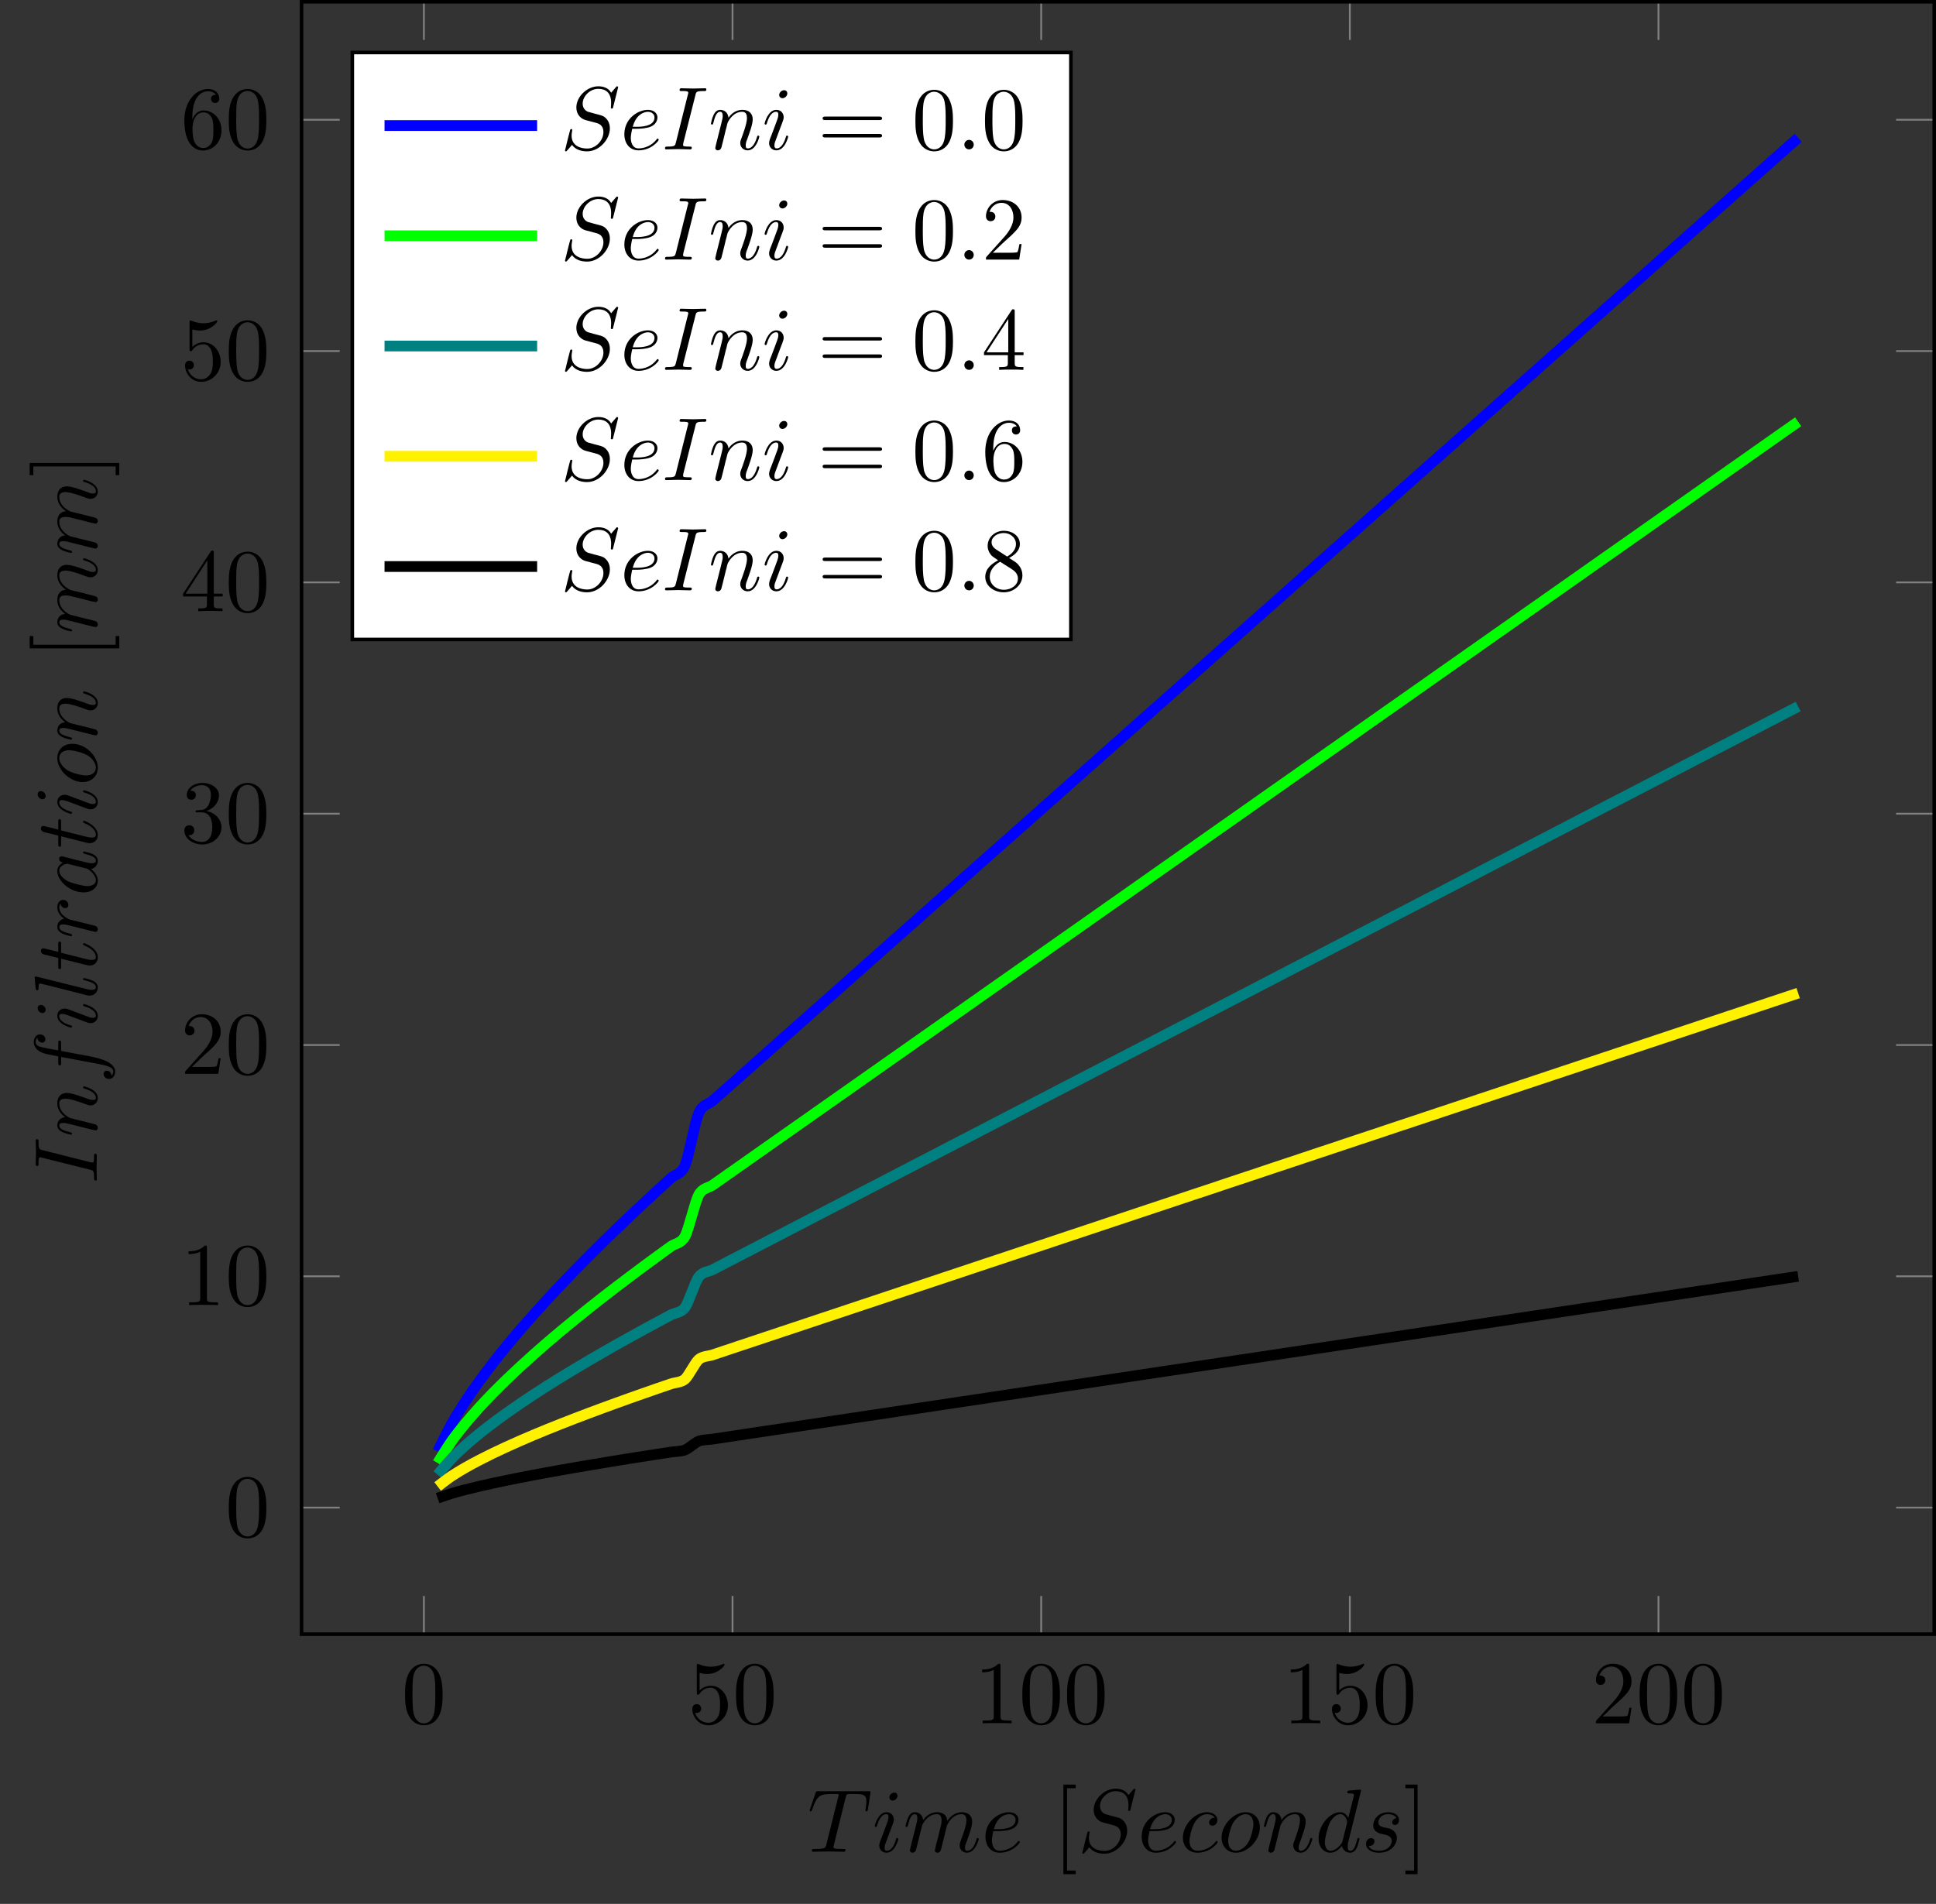 <?xml version="1.0" encoding="UTF-8"?>
<svg xmlns="http://www.w3.org/2000/svg" xmlns:xlink="http://www.w3.org/1999/xlink" width="215.748pt" height="212.197pt" viewBox="0 0 215.748 212.197" version="1.1">
<rect x="0" y="0" width="215.748" height="212.197" fill="#333333" stroke="none"/>
<defs>
<g>
<symbol overflow="visible" id="glyph0-0">
<path style="stroke:none;" d=""/>
</symbol>
<symbol overflow="visible" id="glyph0-1">
<path style="stroke:none;" d="M 4.578 -3.188 C 4.578 -3.984 4.531 -4.781 4.188 -5.516 C 3.734 -6.484 2.906 -6.641 2.5 -6.641 C 1.891 -6.641 1.172 -6.375 0.75 -5.453 C 0.438 -4.766 0.391 -3.984 0.391 -3.188 C 0.391 -2.438 0.422 -1.547 0.844 -0.781 C 1.266 0.016 2 0.219 2.484 0.219 C 3.016 0.219 3.781 0.016 4.219 -0.938 C 4.531 -1.625 4.578 -2.406 4.578 -3.188 Z M 2.484 0 C 2.094 0 1.5 -0.25 1.328 -1.203 C 1.219 -1.797 1.219 -2.719 1.219 -3.312 C 1.219 -3.953 1.219 -4.609 1.297 -5.141 C 1.484 -6.328 2.234 -6.422 2.484 -6.422 C 2.812 -6.422 3.469 -6.234 3.656 -5.25 C 3.766 -4.688 3.766 -3.938 3.766 -3.312 C 3.766 -2.562 3.766 -1.891 3.656 -1.25 C 3.5 -0.297 2.938 0 2.484 0 Z M 2.484 0 "/>
</symbol>
<symbol overflow="visible" id="glyph0-2">
<path style="stroke:none;" d="M 4.469 -2 C 4.469 -3.188 3.656 -4.188 2.578 -4.188 C 2.109 -4.188 1.672 -4.031 1.312 -3.672 L 1.312 -5.625 C 1.516 -5.562 1.844 -5.5 2.156 -5.5 C 3.391 -5.5 4.094 -6.406 4.094 -6.531 C 4.094 -6.594 4.062 -6.641 3.984 -6.641 C 3.984 -6.641 3.953 -6.641 3.906 -6.609 C 3.703 -6.516 3.219 -6.312 2.547 -6.312 C 2.156 -6.312 1.688 -6.391 1.219 -6.594 C 1.141 -6.625 1.125 -6.625 1.109 -6.625 C 1 -6.625 1 -6.547 1 -6.391 L 1 -3.438 C 1 -3.266 1 -3.188 1.141 -3.188 C 1.219 -3.188 1.234 -3.203 1.281 -3.266 C 1.391 -3.422 1.75 -3.969 2.562 -3.969 C 3.078 -3.969 3.328 -3.516 3.406 -3.328 C 3.562 -2.953 3.594 -2.578 3.594 -2.078 C 3.594 -1.719 3.594 -1.125 3.344 -0.703 C 3.109 -0.312 2.734 -0.062 2.281 -0.062 C 1.562 -0.062 0.984 -0.594 0.812 -1.172 C 0.844 -1.172 0.875 -1.156 0.984 -1.156 C 1.312 -1.156 1.484 -1.406 1.484 -1.641 C 1.484 -1.891 1.312 -2.141 0.984 -2.141 C 0.844 -2.141 0.5 -2.062 0.5 -1.609 C 0.5 -0.75 1.188 0.219 2.297 0.219 C 3.453 0.219 4.469 -0.734 4.469 -2 Z M 4.469 -2 "/>
</symbol>
<symbol overflow="visible" id="glyph0-3">
<path style="stroke:none;" d="M 2.938 -6.375 C 2.938 -6.625 2.938 -6.641 2.703 -6.641 C 2.078 -6 1.203 -6 0.891 -6 L 0.891 -5.688 C 1.094 -5.688 1.672 -5.688 2.188 -5.953 L 2.188 -0.781 C 2.188 -0.422 2.156 -0.312 1.266 -0.312 L 0.953 -0.312 L 0.953 0 C 1.297 -0.031 2.156 -0.031 2.562 -0.031 C 2.953 -0.031 3.828 -0.031 4.172 0 L 4.172 -0.312 L 3.859 -0.312 C 2.953 -0.312 2.938 -0.422 2.938 -0.781 Z M 2.938 -6.375 "/>
</symbol>
<symbol overflow="visible" id="glyph0-4">
<path style="stroke:none;" d="M 1.266 -0.766 L 2.328 -1.797 C 3.875 -3.172 4.469 -3.703 4.469 -4.703 C 4.469 -5.844 3.578 -6.641 2.359 -6.641 C 1.234 -6.641 0.5 -5.719 0.5 -4.828 C 0.5 -4.281 1 -4.281 1.031 -4.281 C 1.203 -4.281 1.547 -4.391 1.547 -4.812 C 1.547 -5.062 1.359 -5.328 1.016 -5.328 C 0.938 -5.328 0.922 -5.328 0.891 -5.312 C 1.109 -5.969 1.656 -6.328 2.234 -6.328 C 3.141 -6.328 3.562 -5.516 3.562 -4.703 C 3.562 -3.906 3.078 -3.125 2.516 -2.5 L 0.609 -0.375 C 0.5 -0.266 0.5 -0.234 0.5 0 L 4.203 0 L 4.469 -1.734 L 4.234 -1.734 C 4.172 -1.438 4.109 -1 4 -0.844 C 3.938 -0.766 3.281 -0.766 3.062 -0.766 Z M 1.266 -0.766 "/>
</symbol>
<symbol overflow="visible" id="glyph0-5">
<path style="stroke:none;" d="M 2.891 -3.516 C 3.703 -3.781 4.281 -4.469 4.281 -5.266 C 4.281 -6.078 3.406 -6.641 2.453 -6.641 C 1.453 -6.641 0.688 -6.047 0.688 -5.281 C 0.688 -4.953 0.906 -4.766 1.203 -4.766 C 1.5 -4.766 1.703 -4.984 1.703 -5.281 C 1.703 -5.766 1.234 -5.766 1.094 -5.766 C 1.391 -6.266 2.047 -6.391 2.406 -6.391 C 2.828 -6.391 3.375 -6.172 3.375 -5.281 C 3.375 -5.156 3.344 -4.578 3.094 -4.141 C 2.797 -3.656 2.453 -3.625 2.203 -3.625 C 2.125 -3.609 1.891 -3.594 1.812 -3.594 C 1.734 -3.578 1.672 -3.562 1.672 -3.469 C 1.672 -3.359 1.734 -3.359 1.906 -3.359 L 2.344 -3.359 C 3.156 -3.359 3.531 -2.688 3.531 -1.703 C 3.531 -0.344 2.844 -0.062 2.406 -0.062 C 1.969 -0.062 1.219 -0.234 0.875 -0.812 C 1.219 -0.766 1.531 -0.984 1.531 -1.359 C 1.531 -1.719 1.266 -1.922 0.984 -1.922 C 0.734 -1.922 0.422 -1.781 0.422 -1.344 C 0.422 -0.438 1.344 0.219 2.438 0.219 C 3.656 0.219 4.562 -0.688 4.562 -1.703 C 4.562 -2.516 3.922 -3.297 2.891 -3.516 Z M 2.891 -3.516 "/>
</symbol>
<symbol overflow="visible" id="glyph0-6">
<path style="stroke:none;" d="M 2.938 -1.641 L 2.938 -0.781 C 2.938 -0.422 2.906 -0.312 2.172 -0.312 L 1.969 -0.312 L 1.969 0 C 2.375 -0.031 2.891 -0.031 3.312 -0.031 C 3.734 -0.031 4.25 -0.031 4.672 0 L 4.672 -0.312 L 4.453 -0.312 C 3.719 -0.312 3.703 -0.422 3.703 -0.781 L 3.703 -1.641 L 4.688 -1.641 L 4.688 -1.953 L 3.703 -1.953 L 3.703 -6.484 C 3.703 -6.688 3.703 -6.75 3.531 -6.75 C 3.453 -6.75 3.422 -6.75 3.344 -6.625 L 0.281 -1.953 L 0.281 -1.641 Z M 2.984 -1.953 L 0.562 -1.953 L 2.984 -5.672 Z M 2.984 -1.953 "/>
</symbol>
<symbol overflow="visible" id="glyph0-7">
<path style="stroke:none;" d="M 1.312 -3.266 L 1.312 -3.516 C 1.312 -6.031 2.547 -6.391 3.062 -6.391 C 3.297 -6.391 3.719 -6.328 3.938 -5.984 C 3.781 -5.984 3.391 -5.984 3.391 -5.547 C 3.391 -5.234 3.625 -5.078 3.844 -5.078 C 4 -5.078 4.312 -5.172 4.312 -5.562 C 4.312 -6.156 3.875 -6.641 3.047 -6.641 C 1.766 -6.641 0.422 -5.359 0.422 -3.156 C 0.422 -0.484 1.578 0.219 2.5 0.219 C 3.609 0.219 4.562 -0.719 4.562 -2.031 C 4.562 -3.297 3.672 -4.25 2.562 -4.25 C 1.891 -4.25 1.516 -3.75 1.312 -3.266 Z M 2.5 -0.062 C 1.875 -0.062 1.578 -0.656 1.516 -0.812 C 1.328 -1.281 1.328 -2.078 1.328 -2.25 C 1.328 -3.031 1.656 -4.031 2.547 -4.031 C 2.719 -4.031 3.172 -4.031 3.484 -3.406 C 3.656 -3.047 3.656 -2.531 3.656 -2.047 C 3.656 -1.562 3.656 -1.062 3.484 -0.703 C 3.188 -0.109 2.734 -0.062 2.5 -0.062 Z M 2.5 -0.062 "/>
</symbol>
<symbol overflow="visible" id="glyph0-8">
<path style="stroke:none;" d="M 2.547 2.5 L 2.547 2.094 L 1.578 2.094 L 1.578 -7.078 L 2.547 -7.078 L 2.547 -7.484 L 1.172 -7.484 L 1.172 2.5 Z M 2.547 2.5 "/>
</symbol>
<symbol overflow="visible" id="glyph0-9">
<path style="stroke:none;" d="M 1.578 -7.484 L 0.219 -7.484 L 0.219 -7.078 L 1.188 -7.078 L 1.188 2.094 L 0.219 2.094 L 0.219 2.5 L 1.578 2.5 Z M 1.578 -7.484 "/>
</symbol>
<symbol overflow="visible" id="glyph0-10">
<path style="stroke:none;" d="M 6.844 -3.266 C 7 -3.266 7.188 -3.266 7.188 -3.453 C 7.188 -3.656 7 -3.656 6.859 -3.656 L 0.891 -3.656 C 0.75 -3.656 0.562 -3.656 0.562 -3.453 C 0.562 -3.266 0.75 -3.266 0.891 -3.266 Z M 6.859 -1.328 C 7 -1.328 7.188 -1.328 7.188 -1.531 C 7.188 -1.719 7 -1.719 6.844 -1.719 L 0.891 -1.719 C 0.75 -1.719 0.562 -1.719 0.562 -1.531 C 0.562 -1.328 0.75 -1.328 0.891 -1.328 Z M 6.859 -1.328 "/>
</symbol>
<symbol overflow="visible" id="glyph0-11">
<path style="stroke:none;" d="M 1.625 -4.562 C 1.172 -4.859 1.125 -5.188 1.125 -5.359 C 1.125 -5.969 1.781 -6.391 2.484 -6.391 C 3.203 -6.391 3.844 -5.875 3.844 -5.156 C 3.844 -4.578 3.453 -4.109 2.859 -3.766 Z M 3.078 -3.609 C 3.797 -3.984 4.281 -4.5 4.281 -5.156 C 4.281 -6.078 3.406 -6.641 2.5 -6.641 C 1.5 -6.641 0.688 -5.906 0.688 -4.969 C 0.688 -4.797 0.703 -4.344 1.125 -3.875 C 1.234 -3.766 1.609 -3.516 1.859 -3.344 C 1.281 -3.047 0.422 -2.5 0.422 -1.5 C 0.422 -0.453 1.438 0.219 2.484 0.219 C 3.609 0.219 4.562 -0.609 4.562 -1.672 C 4.562 -2.031 4.453 -2.484 4.062 -2.906 C 3.875 -3.109 3.719 -3.203 3.078 -3.609 Z M 2.078 -3.188 L 3.312 -2.406 C 3.594 -2.219 4.062 -1.922 4.062 -1.312 C 4.062 -0.578 3.312 -0.062 2.5 -0.062 C 1.641 -0.062 0.922 -0.672 0.922 -1.5 C 0.922 -2.078 1.234 -2.719 2.078 -3.188 Z M 2.078 -3.188 "/>
</symbol>
<symbol overflow="visible" id="glyph1-0">
<path style="stroke:none;" d=""/>
</symbol>
<symbol overflow="visible" id="glyph1-1">
<path style="stroke:none;" d="M 4.25 -6.047 C 4.328 -6.328 4.359 -6.391 4.484 -6.422 C 4.578 -6.438 4.906 -6.438 5.109 -6.438 C 6.125 -6.438 6.562 -6.406 6.562 -5.625 C 6.562 -5.469 6.531 -5.078 6.484 -4.828 C 6.484 -4.781 6.453 -4.672 6.453 -4.641 C 6.453 -4.578 6.484 -4.5 6.578 -4.5 C 6.688 -4.5 6.703 -4.578 6.734 -4.734 L 7 -6.469 C 7.016 -6.516 7.016 -6.609 7.016 -6.641 C 7.016 -6.75 6.922 -6.75 6.75 -6.75 L 1.219 -6.75 C 0.984 -6.75 0.969 -6.734 0.891 -6.547 L 0.297 -4.797 C 0.297 -4.781 0.234 -4.641 0.234 -4.609 C 0.234 -4.562 0.297 -4.5 0.359 -4.5 C 0.453 -4.5 0.469 -4.562 0.531 -4.719 C 1.062 -6.266 1.328 -6.438 2.797 -6.438 L 3.188 -6.438 C 3.469 -6.438 3.469 -6.406 3.469 -6.312 C 3.469 -6.266 3.438 -6.141 3.422 -6.109 L 2.094 -0.781 C 2 -0.422 1.969 -0.312 0.906 -0.312 C 0.547 -0.312 0.484 -0.312 0.484 -0.125 C 0.484 0 0.594 0 0.656 0 C 0.922 0 1.203 -0.016 1.469 -0.016 C 1.75 -0.016 2.047 -0.031 2.328 -0.031 C 2.609 -0.031 2.875 -0.016 3.156 -0.016 C 3.438 -0.016 3.734 0 4.016 0 C 4.109 0 4.234 0 4.234 -0.203 C 4.234 -0.312 4.156 -0.312 3.891 -0.312 C 3.656 -0.312 3.516 -0.312 3.266 -0.328 C 2.969 -0.359 2.891 -0.391 2.891 -0.547 C 2.891 -0.562 2.891 -0.609 2.938 -0.75 Z M 4.25 -6.047 "/>
</symbol>
<symbol overflow="visible" id="glyph1-2">
<path style="stroke:none;" d="M 2.828 -6.234 C 2.828 -6.438 2.688 -6.594 2.469 -6.594 C 2.188 -6.594 1.922 -6.328 1.922 -6.062 C 1.922 -5.875 2.062 -5.703 2.297 -5.703 C 2.531 -5.703 2.828 -5.938 2.828 -6.234 Z M 2.078 -2.484 C 2.188 -2.766 2.188 -2.797 2.297 -3.062 C 2.375 -3.266 2.422 -3.406 2.422 -3.594 C 2.422 -4.031 2.109 -4.406 1.609 -4.406 C 0.672 -4.406 0.297 -2.953 0.297 -2.875 C 0.297 -2.766 0.391 -2.766 0.406 -2.766 C 0.516 -2.766 0.516 -2.797 0.562 -2.953 C 0.844 -3.891 1.234 -4.188 1.578 -4.188 C 1.656 -4.188 1.828 -4.188 1.828 -3.875 C 1.828 -3.656 1.75 -3.453 1.719 -3.344 C 1.641 -3.094 1.188 -1.938 1.031 -1.5 C 0.922 -1.25 0.797 -0.922 0.797 -0.703 C 0.797 -0.234 1.141 0.109 1.609 0.109 C 2.547 0.109 2.922 -1.328 2.922 -1.422 C 2.922 -1.531 2.828 -1.531 2.797 -1.531 C 2.703 -1.531 2.703 -1.5 2.656 -1.344 C 2.469 -0.719 2.141 -0.109 1.641 -0.109 C 1.469 -0.109 1.391 -0.203 1.391 -0.438 C 1.391 -0.688 1.453 -0.828 1.688 -1.438 Z M 2.078 -2.484 "/>
</symbol>
<symbol overflow="visible" id="glyph1-3">
<path style="stroke:none;" d="M 0.875 -0.594 C 0.844 -0.438 0.781 -0.203 0.781 -0.156 C 0.781 0.016 0.922 0.109 1.078 0.109 C 1.203 0.109 1.375 0.031 1.453 -0.172 C 1.453 -0.188 1.578 -0.656 1.641 -0.906 L 1.859 -1.797 C 1.906 -2.031 1.969 -2.25 2.031 -2.469 C 2.062 -2.641 2.141 -2.938 2.156 -2.969 C 2.297 -3.281 2.828 -4.188 3.781 -4.188 C 4.234 -4.188 4.312 -3.812 4.312 -3.484 C 4.312 -3.234 4.25 -2.953 4.172 -2.656 L 3.891 -1.5 L 3.688 -0.75 C 3.656 -0.547 3.562 -0.203 3.562 -0.156 C 3.562 0.016 3.703 0.109 3.844 0.109 C 4.156 0.109 4.219 -0.141 4.297 -0.453 C 4.438 -1.016 4.812 -2.469 4.891 -2.859 C 4.922 -2.984 5.453 -4.188 6.547 -4.188 C 6.969 -4.188 7.078 -3.844 7.078 -3.484 C 7.078 -2.922 6.656 -1.781 6.453 -1.25 C 6.375 -1.016 6.328 -0.906 6.328 -0.703 C 6.328 -0.234 6.672 0.109 7.141 0.109 C 8.078 0.109 8.453 -1.344 8.453 -1.422 C 8.453 -1.531 8.359 -1.531 8.328 -1.531 C 8.234 -1.531 8.234 -1.5 8.188 -1.344 C 8.031 -0.812 7.719 -0.109 7.172 -0.109 C 7 -0.109 6.922 -0.203 6.922 -0.438 C 6.922 -0.688 7.016 -0.922 7.109 -1.141 C 7.297 -1.672 7.719 -2.766 7.719 -3.344 C 7.719 -3.984 7.312 -4.406 6.562 -4.406 C 5.828 -4.406 5.312 -3.969 4.938 -3.438 C 4.938 -3.562 4.906 -3.906 4.625 -4.141 C 4.375 -4.359 4.062 -4.406 3.812 -4.406 C 2.906 -4.406 2.422 -3.766 2.25 -3.531 C 2.203 -4.109 1.781 -4.406 1.328 -4.406 C 0.875 -4.406 0.688 -4.016 0.594 -3.844 C 0.422 -3.484 0.297 -2.906 0.297 -2.875 C 0.297 -2.766 0.391 -2.766 0.406 -2.766 C 0.516 -2.766 0.516 -2.781 0.578 -3 C 0.75 -3.703 0.953 -4.188 1.312 -4.188 C 1.469 -4.188 1.609 -4.109 1.609 -3.734 C 1.609 -3.516 1.578 -3.406 1.453 -2.891 Z M 0.875 -0.594 "/>
</symbol>
<symbol overflow="visible" id="glyph1-4">
<path style="stroke:none;" d="M 1.859 -2.297 C 2.156 -2.297 2.891 -2.328 3.391 -2.531 C 4.094 -2.828 4.141 -3.422 4.141 -3.562 C 4.141 -4 3.766 -4.406 3.078 -4.406 C 1.969 -4.406 0.453 -3.438 0.453 -1.688 C 0.453 -0.672 1.047 0.109 2.031 0.109 C 3.453 0.109 4.281 -0.953 4.281 -1.062 C 4.281 -1.125 4.234 -1.203 4.172 -1.203 C 4.109 -1.203 4.094 -1.172 4.031 -1.094 C 3.25 -0.109 2.156 -0.109 2.047 -0.109 C 1.266 -0.109 1.172 -0.953 1.172 -1.266 C 1.172 -1.391 1.188 -1.688 1.328 -2.297 Z M 1.391 -2.516 C 1.781 -4.031 2.812 -4.188 3.078 -4.188 C 3.531 -4.188 3.812 -3.891 3.812 -3.562 C 3.812 -2.516 2.219 -2.516 1.797 -2.516 Z M 1.391 -2.516 "/>
</symbol>
<symbol overflow="visible" id="glyph1-5">
<path style="stroke:none;" d="M 6.438 -6.922 C 6.438 -6.953 6.406 -7.031 6.312 -7.031 C 6.266 -7.031 6.266 -7.016 6.141 -6.875 L 5.656 -6.312 C 5.406 -6.781 4.891 -7.031 4.234 -7.031 C 2.969 -7.031 1.781 -5.875 1.781 -4.672 C 1.781 -3.875 2.297 -3.406 2.812 -3.266 L 3.875 -2.984 C 4.25 -2.891 4.797 -2.734 4.797 -1.922 C 4.797 -1.031 3.984 -0.094 3 -0.094 C 2.359 -0.094 1.25 -0.312 1.25 -1.547 C 1.25 -1.781 1.312 -2.031 1.312 -2.078 C 1.328 -2.125 1.328 -2.141 1.328 -2.156 C 1.328 -2.25 1.266 -2.266 1.219 -2.266 C 1.172 -2.266 1.141 -2.25 1.109 -2.219 C 1.078 -2.188 0.516 0.094 0.516 0.125 C 0.516 0.172 0.562 0.219 0.625 0.219 C 0.672 0.219 0.688 0.203 0.812 0.062 L 1.297 -0.5 C 1.719 0.078 2.406 0.219 2.984 0.219 C 4.344 0.219 5.516 -1.109 5.516 -2.344 C 5.516 -3.031 5.172 -3.375 5.031 -3.516 C 4.797 -3.734 4.641 -3.781 3.766 -4 C 3.531 -4.062 3.188 -4.172 3.094 -4.188 C 2.828 -4.281 2.484 -4.562 2.484 -5.094 C 2.484 -5.906 3.281 -6.75 4.234 -6.75 C 5.047 -6.75 5.656 -6.312 5.656 -5.203 C 5.656 -4.891 5.625 -4.703 5.625 -4.641 C 5.625 -4.641 5.625 -4.547 5.734 -4.547 C 5.844 -4.547 5.859 -4.578 5.891 -4.75 Z M 6.438 -6.922 "/>
</symbol>
<symbol overflow="visible" id="glyph1-6">
<path style="stroke:none;" d="M 3.953 -3.781 C 3.781 -3.781 3.656 -3.781 3.516 -3.656 C 3.344 -3.5 3.328 -3.328 3.328 -3.266 C 3.328 -3.016 3.516 -2.906 3.703 -2.906 C 3.984 -2.906 4.25 -3.156 4.25 -3.547 C 4.25 -4.031 3.781 -4.406 3.078 -4.406 C 1.734 -4.406 0.406 -2.984 0.406 -1.578 C 0.406 -0.672 0.984 0.109 2.031 0.109 C 3.453 0.109 4.281 -0.953 4.281 -1.062 C 4.281 -1.125 4.234 -1.203 4.172 -1.203 C 4.109 -1.203 4.094 -1.172 4.031 -1.094 C 3.25 -0.109 2.156 -0.109 2.047 -0.109 C 1.422 -0.109 1.141 -0.594 1.141 -1.203 C 1.141 -1.609 1.344 -2.578 1.688 -3.188 C 2 -3.766 2.547 -4.188 3.094 -4.188 C 3.422 -4.188 3.812 -4.062 3.953 -3.781 Z M 3.953 -3.781 "/>
</symbol>
<symbol overflow="visible" id="glyph1-7">
<path style="stroke:none;" d="M 4.672 -2.719 C 4.672 -3.766 3.984 -4.406 3.078 -4.406 C 1.75 -4.406 0.406 -2.984 0.406 -1.578 C 0.406 -0.594 1.078 0.109 2 0.109 C 3.328 0.109 4.672 -1.266 4.672 -2.719 Z M 2.016 -0.109 C 1.578 -0.109 1.141 -0.422 1.141 -1.203 C 1.141 -1.688 1.406 -2.766 1.719 -3.266 C 2.219 -4.031 2.797 -4.188 3.078 -4.188 C 3.656 -4.188 3.953 -3.703 3.953 -3.109 C 3.953 -2.719 3.75 -1.672 3.375 -1.031 C 3.016 -0.453 2.469 -0.109 2.016 -0.109 Z M 2.016 -0.109 "/>
</symbol>
<symbol overflow="visible" id="glyph1-8">
<path style="stroke:none;" d="M 0.875 -0.594 C 0.844 -0.438 0.781 -0.203 0.781 -0.156 C 0.781 0.016 0.922 0.109 1.078 0.109 C 1.203 0.109 1.375 0.031 1.453 -0.172 C 1.453 -0.188 1.578 -0.656 1.641 -0.906 L 1.859 -1.797 C 1.906 -2.031 1.969 -2.25 2.031 -2.469 C 2.062 -2.641 2.141 -2.938 2.156 -2.969 C 2.297 -3.281 2.828 -4.188 3.781 -4.188 C 4.234 -4.188 4.312 -3.812 4.312 -3.484 C 4.312 -2.875 3.828 -1.594 3.672 -1.172 C 3.578 -0.938 3.562 -0.812 3.562 -0.703 C 3.562 -0.234 3.922 0.109 4.391 0.109 C 5.328 0.109 5.688 -1.344 5.688 -1.422 C 5.688 -1.531 5.609 -1.531 5.578 -1.531 C 5.469 -1.531 5.469 -1.5 5.422 -1.344 C 5.219 -0.672 4.891 -0.109 4.406 -0.109 C 4.234 -0.109 4.172 -0.203 4.172 -0.438 C 4.172 -0.688 4.25 -0.922 4.344 -1.141 C 4.531 -1.672 4.953 -2.766 4.953 -3.344 C 4.953 -4 4.531 -4.406 3.812 -4.406 C 2.906 -4.406 2.422 -3.766 2.25 -3.531 C 2.203 -4.094 1.797 -4.406 1.328 -4.406 C 0.875 -4.406 0.688 -4.016 0.594 -3.844 C 0.422 -3.5 0.297 -2.906 0.297 -2.875 C 0.297 -2.766 0.391 -2.766 0.406 -2.766 C 0.516 -2.766 0.516 -2.781 0.578 -3 C 0.75 -3.703 0.953 -4.188 1.312 -4.188 C 1.5 -4.188 1.609 -4.062 1.609 -3.734 C 1.609 -3.516 1.578 -3.406 1.453 -2.891 Z M 0.875 -0.594 "/>
</symbol>
<symbol overflow="visible" id="glyph1-9">
<path style="stroke:none;" d="M 5.141 -6.812 C 5.141 -6.812 5.141 -6.922 5.016 -6.922 C 4.859 -6.922 3.922 -6.828 3.75 -6.812 C 3.672 -6.797 3.609 -6.75 3.609 -6.625 C 3.609 -6.5 3.703 -6.5 3.844 -6.5 C 4.328 -6.5 4.344 -6.438 4.344 -6.328 L 4.312 -6.125 L 3.719 -3.766 C 3.531 -4.141 3.25 -4.406 2.797 -4.406 C 1.641 -4.406 0.406 -2.938 0.406 -1.484 C 0.406 -0.547 0.953 0.109 1.719 0.109 C 1.922 0.109 2.422 0.062 3.016 -0.641 C 3.094 -0.219 3.453 0.109 3.922 0.109 C 4.281 0.109 4.5 -0.125 4.672 -0.438 C 4.828 -0.797 4.969 -1.406 4.969 -1.422 C 4.969 -1.531 4.875 -1.531 4.844 -1.531 C 4.75 -1.531 4.734 -1.484 4.703 -1.344 C 4.531 -0.703 4.359 -0.109 3.953 -0.109 C 3.672 -0.109 3.656 -0.375 3.656 -0.562 C 3.656 -0.812 3.672 -0.875 3.703 -1.047 Z M 3.078 -1.188 C 3.016 -1 3.016 -0.984 2.875 -0.812 C 2.438 -0.266 2.031 -0.109 1.75 -0.109 C 1.25 -0.109 1.109 -0.656 1.109 -1.047 C 1.109 -1.547 1.422 -2.766 1.656 -3.234 C 1.969 -3.812 2.406 -4.188 2.812 -4.188 C 3.453 -4.188 3.594 -3.375 3.594 -3.312 C 3.594 -3.25 3.578 -3.188 3.562 -3.141 Z M 3.078 -1.188 "/>
</symbol>
<symbol overflow="visible" id="glyph1-10">
<path style="stroke:none;" d="M 3.891 -3.734 C 3.625 -3.719 3.422 -3.5 3.422 -3.281 C 3.422 -3.141 3.516 -2.984 3.734 -2.984 C 3.953 -2.984 4.188 -3.156 4.188 -3.547 C 4.188 -4 3.766 -4.406 3 -4.406 C 1.688 -4.406 1.312 -3.391 1.312 -2.953 C 1.312 -2.172 2.047 -2.031 2.344 -1.969 C 2.859 -1.859 3.375 -1.75 3.375 -1.203 C 3.375 -0.953 3.156 -0.109 1.953 -0.109 C 1.812 -0.109 1.047 -0.109 0.812 -0.641 C 1.203 -0.594 1.453 -0.891 1.453 -1.172 C 1.453 -1.391 1.281 -1.516 1.078 -1.516 C 0.812 -1.516 0.516 -1.312 0.516 -0.859 C 0.516 -0.297 1.094 0.109 1.938 0.109 C 3.562 0.109 3.953 -1.094 3.953 -1.547 C 3.953 -1.906 3.766 -2.156 3.641 -2.266 C 3.375 -2.547 3.078 -2.609 2.641 -2.688 C 2.281 -2.766 1.891 -2.844 1.891 -3.297 C 1.891 -3.578 2.125 -4.188 3 -4.188 C 3.25 -4.188 3.75 -4.109 3.891 -3.734 Z M 3.891 -3.734 "/>
</symbol>
<symbol overflow="visible" id="glyph1-11">
<path style="stroke:none;" d="M 3.734 -6.047 C 3.812 -6.406 3.844 -6.5 4.641 -6.5 C 4.875 -6.5 4.953 -6.5 4.953 -6.688 C 4.953 -6.812 4.844 -6.812 4.812 -6.812 C 4.516 -6.812 3.781 -6.781 3.484 -6.781 C 3.188 -6.781 2.469 -6.812 2.156 -6.812 C 2.094 -6.812 1.969 -6.812 1.969 -6.609 C 1.969 -6.5 2.047 -6.5 2.25 -6.5 C 2.656 -6.5 2.938 -6.5 2.938 -6.312 C 2.938 -6.266 2.938 -6.234 2.906 -6.156 L 1.562 -0.781 C 1.469 -0.406 1.453 -0.312 0.656 -0.312 C 0.422 -0.312 0.344 -0.312 0.344 -0.109 C 0.344 0 0.453 0 0.484 0 C 0.781 0 1.5 -0.031 1.797 -0.031 C 2.094 -0.031 2.828 0 3.125 0 C 3.203 0 3.328 0 3.328 -0.188 C 3.328 -0.312 3.25 -0.312 3.031 -0.312 C 2.844 -0.312 2.797 -0.312 2.609 -0.328 C 2.391 -0.344 2.359 -0.391 2.359 -0.5 C 2.359 -0.578 2.375 -0.656 2.391 -0.734 Z M 3.734 -6.047 "/>
</symbol>
<symbol overflow="visible" id="glyph1-12">
<path style="stroke:none;" d="M 1.906 -0.531 C 1.906 -0.812 1.672 -1.062 1.391 -1.062 C 1.094 -1.062 0.859 -0.812 0.859 -0.531 C 0.859 -0.234 1.094 0 1.391 0 C 1.672 0 1.906 -0.234 1.906 -0.531 Z M 1.906 -0.531 "/>
</symbol>
<symbol overflow="visible" id="glyph2-0">
<path style="stroke:none;" d=""/>
</symbol>
<symbol overflow="visible" id="glyph2-1">
<path style="stroke:none;" d="M -6.047 -3.734 C -6.406 -3.812 -6.5 -3.844 -6.5 -4.641 C -6.5 -4.875 -6.5 -4.953 -6.688 -4.953 C -6.812 -4.953 -6.812 -4.844 -6.812 -4.812 C -6.812 -4.516 -6.781 -3.781 -6.781 -3.484 C -6.781 -3.188 -6.812 -2.469 -6.812 -2.156 C -6.812 -2.094 -6.812 -1.969 -6.609 -1.969 C -6.5 -1.969 -6.5 -2.047 -6.5 -2.25 C -6.5 -2.656 -6.5 -2.938 -6.312 -2.938 C -6.266 -2.938 -6.234 -2.938 -6.156 -2.906 L -0.781 -1.562 C -0.406 -1.469 -0.312 -1.453 -0.312 -0.656 C -0.312 -0.422 -0.312 -0.344 -0.109 -0.344 C 0 -0.344 0 -0.453 0 -0.484 C 0 -0.781 -0.031 -1.5 -0.031 -1.797 C -0.031 -2.094 0 -2.828 0 -3.125 C 0 -3.203 0 -3.328 -0.188 -3.328 C -0.312 -3.328 -0.312 -3.25 -0.312 -3.031 C -0.312 -2.844 -0.312 -2.797 -0.328 -2.609 C -0.344 -2.391 -0.391 -2.359 -0.5 -2.359 C -0.578 -2.359 -0.656 -2.375 -0.734 -2.391 Z M -6.047 -3.734 "/>
</symbol>
<symbol overflow="visible" id="glyph2-2">
<path style="stroke:none;" d="M -0.594 -0.875 C -0.438 -0.844 -0.203 -0.781 -0.156 -0.781 C 0.016 -0.781 0.109 -0.922 0.109 -1.078 C 0.109 -1.203 0.031 -1.375 -0.172 -1.453 C -0.188 -1.453 -0.656 -1.578 -0.906 -1.641 L -1.797 -1.859 C -2.031 -1.906 -2.25 -1.969 -2.469 -2.031 C -2.641 -2.062 -2.938 -2.141 -2.969 -2.156 C -3.281 -2.297 -4.188 -2.828 -4.188 -3.781 C -4.188 -4.234 -3.812 -4.312 -3.484 -4.312 C -2.875 -4.312 -1.594 -3.828 -1.172 -3.672 C -0.938 -3.578 -0.812 -3.562 -0.703 -3.562 C -0.234 -3.562 0.109 -3.922 0.109 -4.391 C 0.109 -5.328 -1.344 -5.688 -1.422 -5.688 C -1.531 -5.688 -1.531 -5.609 -1.531 -5.578 C -1.531 -5.469 -1.5 -5.469 -1.344 -5.422 C -0.672 -5.219 -0.109 -4.891 -0.109 -4.406 C -0.109 -4.234 -0.203 -4.172 -0.438 -4.172 C -0.688 -4.172 -0.922 -4.25 -1.141 -4.344 C -1.672 -4.531 -2.766 -4.953 -3.344 -4.953 C -4 -4.953 -4.406 -4.531 -4.406 -3.812 C -4.406 -2.906 -3.766 -2.422 -3.531 -2.25 C -4.094 -2.203 -4.406 -1.797 -4.406 -1.328 C -4.406 -0.875 -4.016 -0.688 -3.844 -0.594 C -3.5 -0.422 -2.906 -0.297 -2.875 -0.297 C -2.766 -0.297 -2.766 -0.391 -2.766 -0.406 C -2.766 -0.516 -2.781 -0.516 -3 -0.578 C -3.703 -0.75 -4.188 -0.953 -4.188 -1.312 C -4.188 -1.5 -4.062 -1.609 -3.734 -1.609 C -3.516 -1.609 -3.406 -1.578 -2.891 -1.453 Z M -0.594 -0.875 "/>
</symbol>
<symbol overflow="visible" id="glyph2-3">
<path style="stroke:none;" d="M -3.984 -3.656 L -3.984 -4.516 C -3.984 -4.719 -3.984 -4.812 -4.188 -4.812 C -4.297 -4.812 -4.297 -4.719 -4.297 -4.547 L -4.297 -3.719 L -5.438 -3.922 C -5.641 -3.969 -6.344 -4.109 -6.469 -4.172 C -6.656 -4.25 -6.812 -4.422 -6.812 -4.641 C -6.812 -4.672 -6.812 -4.938 -6.625 -5.125 C -6.594 -4.688 -6.234 -4.578 -6.094 -4.578 C -5.859 -4.578 -5.734 -4.766 -5.734 -4.953 C -5.734 -5.219 -5.969 -5.5 -6.344 -5.5 C -6.797 -5.5 -7.031 -5.047 -7.031 -4.641 C -7.031 -4.297 -6.844 -3.672 -5.859 -3.375 C -5.656 -3.312 -5.547 -3.281 -4.297 -3.047 L -4.297 -2.359 C -4.297 -2.156 -4.297 -2.047 -4.109 -2.047 C -3.984 -2.047 -3.984 -2.141 -3.984 -2.328 L -3.984 -2.984 L -0.047 -2.25 C 0.922 -2.062 1.828 -1.891 1.828 -1.375 C 1.828 -1.328 1.828 -1.094 1.641 -0.891 C 1.609 -1.359 1.25 -1.453 1.109 -1.453 C 0.875 -1.453 0.75 -1.266 0.75 -1.078 C 0.75 -0.812 0.984 -0.531 1.359 -0.531 C 1.797 -0.531 2.047 -0.969 2.047 -1.375 C 2.047 -1.922 1.453 -2.328 1.078 -2.5 C 0.453 -2.828 -0.75 -3.047 -0.828 -3.062 Z M -3.984 -3.656 "/>
</symbol>
<symbol overflow="visible" id="glyph2-4">
<path style="stroke:none;" d="M -6.234 -2.828 C -6.438 -2.828 -6.594 -2.688 -6.594 -2.469 C -6.594 -2.188 -6.328 -1.922 -6.062 -1.922 C -5.875 -1.922 -5.703 -2.062 -5.703 -2.297 C -5.703 -2.531 -5.938 -2.828 -6.234 -2.828 Z M -2.484 -2.078 C -2.766 -2.188 -2.797 -2.188 -3.062 -2.297 C -3.266 -2.375 -3.406 -2.422 -3.594 -2.422 C -4.031 -2.422 -4.406 -2.109 -4.406 -1.609 C -4.406 -0.672 -2.953 -0.297 -2.875 -0.297 C -2.766 -0.297 -2.766 -0.391 -2.766 -0.406 C -2.766 -0.516 -2.797 -0.516 -2.953 -0.562 C -3.891 -0.844 -4.188 -1.234 -4.188 -1.578 C -4.188 -1.656 -4.188 -1.828 -3.875 -1.828 C -3.656 -1.828 -3.453 -1.75 -3.344 -1.719 C -3.094 -1.641 -1.938 -1.188 -1.5 -1.031 C -1.25 -0.922 -0.922 -0.797 -0.703 -0.797 C -0.234 -0.797 0.109 -1.141 0.109 -1.609 C 0.109 -2.547 -1.328 -2.922 -1.422 -2.922 C -1.531 -2.922 -1.531 -2.828 -1.531 -2.797 C -1.531 -2.703 -1.5 -2.703 -1.344 -2.656 C -0.719 -2.469 -0.109 -2.141 -0.109 -1.641 C -0.109 -1.469 -0.203 -1.391 -0.438 -1.391 C -0.688 -1.391 -0.828 -1.453 -1.438 -1.688 Z M -2.484 -2.078 "/>
</symbol>
<symbol overflow="visible" id="glyph2-5">
<path style="stroke:none;" d="M -6.812 -2.578 C -6.812 -2.578 -6.922 -2.578 -6.922 -2.438 C -6.922 -2.219 -6.844 -1.484 -6.812 -1.219 C -6.812 -1.141 -6.797 -1.031 -6.609 -1.031 C -6.5 -1.031 -6.5 -1.141 -6.5 -1.281 C -6.5 -1.766 -6.406 -1.781 -6.328 -1.781 L -6.125 -1.75 L -1.141 -0.484 C -1.031 -0.453 -0.969 -0.438 -0.812 -0.438 C -0.234 -0.438 0.109 -0.875 0.109 -1.344 C 0.109 -1.672 -0.094 -1.922 -0.453 -2.094 C -0.828 -2.266 -1.406 -2.391 -1.422 -2.391 C -1.531 -2.391 -1.531 -2.297 -1.531 -2.266 C -1.531 -2.172 -1.484 -2.156 -1.344 -2.141 C -0.703 -1.969 -0.109 -1.781 -0.109 -1.375 C -0.109 -1.078 -0.422 -1.078 -0.562 -1.078 C -0.812 -1.078 -0.859 -1.094 -1.047 -1.141 Z M -6.812 -2.578 "/>
</symbol>
<symbol overflow="visible" id="glyph2-6">
<path style="stroke:none;" d="M -3.984 -2.047 L -3.984 -2.984 C -3.984 -3.188 -3.984 -3.297 -4.188 -3.297 C -4.297 -3.297 -4.297 -3.188 -4.297 -3.016 L -4.297 -2.141 C -5.719 -2.5 -5.906 -2.547 -5.969 -2.547 C -6.141 -2.547 -6.234 -2.422 -6.234 -2.25 C -6.234 -2.219 -6.234 -1.938 -5.875 -1.859 L -4.297 -1.469 L -4.297 -0.531 C -4.297 -0.328 -4.297 -0.234 -4.109 -0.234 C -3.984 -0.234 -3.984 -0.312 -3.984 -0.516 L -3.984 -1.391 C -1.156 -0.672 -0.984 -0.625 -0.812 -0.625 C -0.266 -0.625 0.109 -1 0.109 -1.547 C 0.109 -2.562 -1.344 -3.125 -1.422 -3.125 C -1.531 -3.125 -1.531 -3.047 -1.531 -3.016 C -1.531 -2.922 -1.5 -2.906 -1.391 -2.859 C -0.344 -2.438 -0.109 -1.906 -0.109 -1.562 C -0.109 -1.359 -0.234 -1.25 -0.562 -1.25 C -0.812 -1.25 -0.875 -1.281 -1.047 -1.312 Z M -3.984 -2.047 "/>
</symbol>
<symbol overflow="visible" id="glyph2-7">
<path style="stroke:none;" d="M -0.594 -0.875 C -0.438 -0.844 -0.203 -0.781 -0.156 -0.781 C 0.016 -0.781 0.109 -0.922 0.109 -1.078 C 0.109 -1.203 0.031 -1.375 -0.172 -1.453 C -0.203 -1.469 -1.562 -1.797 -1.75 -1.844 C -2.078 -1.922 -2.766 -2.109 -3.047 -2.156 C -3.172 -2.203 -3.641 -2.484 -3.859 -2.719 C -3.922 -2.797 -4.188 -3.094 -4.188 -3.516 C -4.188 -3.781 -4.062 -3.922 -4.062 -3.938 C -4.016 -3.641 -3.781 -3.422 -3.516 -3.422 C -3.359 -3.422 -3.172 -3.531 -3.172 -3.797 C -3.172 -4.062 -3.406 -4.344 -3.766 -4.344 C -4.109 -4.344 -4.406 -4.031 -4.406 -3.516 C -4.406 -2.875 -3.922 -2.438 -3.641 -2.25 C -4.094 -2.156 -4.406 -1.797 -4.406 -1.328 C -4.406 -0.875 -4.016 -0.688 -3.844 -0.594 C -3.5 -0.422 -2.906 -0.297 -2.875 -0.297 C -2.766 -0.297 -2.766 -0.391 -2.766 -0.406 C -2.766 -0.516 -2.781 -0.516 -3 -0.578 C -3.703 -0.75 -4.188 -0.953 -4.188 -1.312 C -4.188 -1.469 -4.109 -1.609 -3.734 -1.609 C -3.516 -1.609 -3.406 -1.578 -2.891 -1.453 Z M -0.594 -0.875 "/>
</symbol>
<symbol overflow="visible" id="glyph2-8">
<path style="stroke:none;" d="M -3.766 -3.719 C -4.141 -3.531 -4.406 -3.25 -4.406 -2.797 C -4.406 -1.641 -2.938 -0.406 -1.484 -0.406 C -0.547 -0.406 0.109 -0.953 0.109 -1.719 C 0.109 -1.922 0.062 -2.422 -0.641 -3.016 C -0.219 -3.094 0.109 -3.453 0.109 -3.922 C 0.109 -4.281 -0.125 -4.5 -0.438 -4.672 C -0.797 -4.828 -1.406 -4.969 -1.422 -4.969 C -1.531 -4.969 -1.531 -4.875 -1.531 -4.844 C -1.531 -4.75 -1.484 -4.734 -1.344 -4.703 C -0.703 -4.531 -0.109 -4.359 -0.109 -3.953 C -0.109 -3.672 -0.375 -3.656 -0.562 -3.656 C -0.781 -3.656 -0.875 -3.672 -1.312 -3.781 C -1.719 -3.891 -1.828 -3.906 -2.203 -4 L -3.594 -4.359 C -3.875 -4.422 -3.891 -4.422 -3.938 -4.422 C -4.109 -4.422 -4.203 -4.312 -4.203 -4.141 C -4.203 -3.891 -3.984 -3.75 -3.766 -3.719 Z M -1.188 -3.078 C -1 -3.016 -0.984 -3.016 -0.812 -2.875 C -0.266 -2.438 -0.109 -2.031 -0.109 -1.75 C -0.109 -1.25 -0.656 -1.109 -1.047 -1.109 C -1.547 -1.109 -2.766 -1.422 -3.234 -1.656 C -3.812 -1.969 -4.188 -2.406 -4.188 -2.812 C -4.188 -3.453 -3.375 -3.594 -3.312 -3.594 C -3.25 -3.594 -3.188 -3.578 -3.141 -3.562 Z M -1.188 -3.078 "/>
</symbol>
<symbol overflow="visible" id="glyph2-9">
<path style="stroke:none;" d="M -2.719 -4.672 C -3.766 -4.672 -4.406 -3.984 -4.406 -3.078 C -4.406 -1.75 -2.984 -0.406 -1.578 -0.406 C -0.594 -0.406 0.109 -1.078 0.109 -2 C 0.109 -3.328 -1.266 -4.672 -2.719 -4.672 Z M -0.109 -2.016 C -0.109 -1.578 -0.422 -1.141 -1.203 -1.141 C -1.688 -1.141 -2.766 -1.406 -3.266 -1.719 C -4.031 -2.219 -4.188 -2.797 -4.188 -3.078 C -4.188 -3.656 -3.703 -3.953 -3.109 -3.953 C -2.719 -3.953 -1.672 -3.75 -1.031 -3.375 C -0.453 -3.016 -0.109 -2.469 -0.109 -2.016 Z M -0.109 -2.016 "/>
</symbol>
<symbol overflow="visible" id="glyph2-10">
<path style="stroke:none;" d="M -0.594 -0.875 C -0.438 -0.844 -0.203 -0.781 -0.156 -0.781 C 0.016 -0.781 0.109 -0.922 0.109 -1.078 C 0.109 -1.203 0.031 -1.375 -0.172 -1.453 C -0.188 -1.453 -0.656 -1.578 -0.906 -1.641 L -1.797 -1.859 C -2.031 -1.906 -2.25 -1.969 -2.469 -2.031 C -2.641 -2.062 -2.938 -2.141 -2.969 -2.156 C -3.281 -2.297 -4.188 -2.828 -4.188 -3.781 C -4.188 -4.234 -3.812 -4.312 -3.484 -4.312 C -3.234 -4.312 -2.953 -4.25 -2.656 -4.172 L -1.5 -3.891 L -0.75 -3.688 C -0.547 -3.656 -0.203 -3.562 -0.156 -3.562 C 0.016 -3.562 0.109 -3.703 0.109 -3.844 C 0.109 -4.156 -0.141 -4.219 -0.453 -4.297 C -1.016 -4.438 -2.469 -4.812 -2.859 -4.891 C -2.984 -4.922 -4.188 -5.453 -4.188 -6.547 C -4.188 -6.969 -3.844 -7.078 -3.484 -7.078 C -2.922 -7.078 -1.781 -6.656 -1.25 -6.453 C -1.016 -6.375 -0.906 -6.328 -0.703 -6.328 C -0.234 -6.328 0.109 -6.672 0.109 -7.141 C 0.109 -8.078 -1.344 -8.453 -1.422 -8.453 C -1.531 -8.453 -1.531 -8.359 -1.531 -8.328 C -1.531 -8.234 -1.5 -8.234 -1.344 -8.188 C -0.812 -8.031 -0.109 -7.719 -0.109 -7.172 C -0.109 -7 -0.203 -6.922 -0.438 -6.922 C -0.688 -6.922 -0.922 -7.016 -1.141 -7.109 C -1.672 -7.297 -2.766 -7.719 -3.344 -7.719 C -3.984 -7.719 -4.406 -7.312 -4.406 -6.562 C -4.406 -5.828 -3.969 -5.312 -3.438 -4.938 C -3.562 -4.938 -3.906 -4.906 -4.141 -4.625 C -4.359 -4.375 -4.406 -4.062 -4.406 -3.812 C -4.406 -2.906 -3.766 -2.422 -3.531 -2.25 C -4.109 -2.203 -4.406 -1.781 -4.406 -1.328 C -4.406 -0.875 -4.016 -0.688 -3.844 -0.594 C -3.484 -0.422 -2.906 -0.297 -2.875 -0.297 C -2.766 -0.297 -2.766 -0.391 -2.766 -0.406 C -2.766 -0.516 -2.781 -0.516 -3 -0.578 C -3.703 -0.75 -4.188 -0.953 -4.188 -1.312 C -4.188 -1.469 -4.109 -1.609 -3.734 -1.609 C -3.516 -1.609 -3.406 -1.578 -2.891 -1.453 Z M -0.594 -0.875 "/>
</symbol>
<symbol overflow="visible" id="glyph3-0">
<path style="stroke:none;" d=""/>
</symbol>
<symbol overflow="visible" id="glyph3-1">
<path style="stroke:none;" d="M 2.5 -2.547 L 2.094 -2.547 L 2.094 -1.578 L -7.078 -1.578 L -7.078 -2.547 L -7.484 -2.547 L -7.484 -1.172 L 2.5 -1.172 Z M 2.5 -2.547 "/>
</symbol>
<symbol overflow="visible" id="glyph3-2">
<path style="stroke:none;" d="M -7.484 -1.578 L -7.484 -0.219 L -7.078 -0.219 L -7.078 -1.188 L 2.094 -1.188 L 2.094 -0.219 L 2.5 -0.219 L 2.5 -1.578 Z M -7.484 -1.578 "/>
</symbol>
</g>
<clipPath id="clip1">
  <path d="M 33 13 L 215.746 13 L 215.746 169 L 33 169 Z M 33 13 "/>
</clipPath>
<clipPath id="clip2">
  <path d="M 33 0 L 215.746 0 L 215.746 183 L 33 183 Z M 33 0 "/>
</clipPath>
<clipPath id="clip3">
  <path d="M 33.605 0.195 L 215.551 0.195 L 215.551 179 L 33.605 179 Z M 33.605 0.195 "/>
</clipPath>
<clipPath id="clip4">
  <path d="M 33.605 30 L 215.551 30 L 215.551 180 L 33.605 180 Z M 33.605 30 "/>
</clipPath>
<clipPath id="clip5">
  <path d="M 33.605 61 L 215.551 61 L 215.551 182 L 33.605 182 Z M 33.605 61 "/>
</clipPath>
<clipPath id="clip6">
  <path d="M 33.605 93 L 215.551 93 L 215.551 182.133 L 33.605 182.133 Z M 33.605 93 "/>
</clipPath>
<clipPath id="clip7">
  <path d="M 33.605 125 L 215.551 125 L 215.551 182.133 L 33.605 182.133 Z M 33.605 125 "/>
</clipPath>
</defs>
<g id="surface1">
<path style="fill:none;stroke-width:0.199;stroke-linecap:butt;stroke-linejoin:miter;stroke:rgb(50%,50%,50%);stroke-opacity:1;stroke-miterlimit:10;" d="M -1.531 -15.162 L -1.531 -10.912 M 32.864 -15.162 L 32.864 -10.912 M 67.262 -15.162 L 67.262 -10.912 M 101.657 -15.162 L 101.657 -10.912 M 136.051 -15.162 L 136.051 -10.912 M -1.531 166.776 L -1.531 162.522 M 32.864 166.776 L 32.864 162.522 M 67.262 166.776 L 67.262 162.522 M 101.657 166.776 L 101.657 162.522 M 136.051 166.776 L 136.051 162.522 " transform="matrix(1,0,0,-1,48.769,166.971)"/>
<g clip-path="url(#clip1)" clip-rule="nonzero">
<path style="fill:none;stroke-width:0.199;stroke-linecap:butt;stroke-linejoin:miter;stroke:rgb(50%,50%,50%);stroke-opacity:1;stroke-miterlimit:10;" d="M -15.164 -1.06 L -10.91 -1.06 M -15.164 24.721 L -10.91 24.721 M -15.164 50.498 L -10.91 50.498 M -15.164 76.28 L -10.91 76.28 M -15.164 102.061 L -10.91 102.061 M -15.164 127.842 L -10.91 127.842 M -15.164 153.623 L -10.91 153.623 M 166.782 -1.06 L 162.532 -1.06 M 166.782 24.721 L 162.532 24.721 M 166.782 50.498 L 162.532 50.498 M 166.782 76.28 L 162.532 76.28 M 166.782 102.061 L 162.532 102.061 M 166.782 127.842 L 162.532 127.842 M 166.782 153.623 L 162.532 153.623 " transform="matrix(1,0,0,-1,48.769,166.971)"/>
</g>
<g clip-path="url(#clip2)" clip-rule="nonzero">
<path style="fill:none;stroke-width:0.399;stroke-linecap:butt;stroke-linejoin:miter;stroke:rgb(0%,0%,0%);stroke-opacity:1;stroke-miterlimit:10;" d="M -15.164 -15.162 L -15.164 166.776 L 166.782 166.776 L 166.782 -15.162 Z M -15.164 -15.162 " transform="matrix(1,0,0,-1,48.769,166.971)"/>
</g>
<g style="fill:rgb(0%,0%,0%);fill-opacity:1;">
  <use xlink:href="#glyph0-1" x="44.746" y="192.074"/>
</g>
<g style="fill:rgb(0%,0%,0%);fill-opacity:1;">
  <use xlink:href="#glyph0-2" x="76.651" y="192.074"/>
  <use xlink:href="#glyph0-1" x="81.632" y="192.074"/>
</g>
<g style="fill:rgb(0%,0%,0%);fill-opacity:1;">
  <use xlink:href="#glyph0-3" x="108.556" y="192.074"/>
  <use xlink:href="#glyph0-1" x="113.537" y="192.074"/>
  <use xlink:href="#glyph0-1" x="118.519" y="192.074"/>
</g>
<g style="fill:rgb(0%,0%,0%);fill-opacity:1;">
  <use xlink:href="#glyph0-3" x="142.952" y="192.074"/>
  <use xlink:href="#glyph0-2" x="147.933" y="192.074"/>
  <use xlink:href="#glyph0-1" x="152.915" y="192.074"/>
</g>
<g style="fill:rgb(0%,0%,0%);fill-opacity:1;">
  <use xlink:href="#glyph0-4" x="177.347" y="192.074"/>
  <use xlink:href="#glyph0-1" x="182.328" y="192.074"/>
  <use xlink:href="#glyph0-1" x="187.31" y="192.074"/>
</g>
<g style="fill:rgb(0%,0%,0%);fill-opacity:1;">
  <use xlink:href="#glyph0-1" x="25.105" y="171.244"/>
</g>
<g style="fill:rgb(0%,0%,0%);fill-opacity:1;">
  <use xlink:href="#glyph0-3" x="20.123" y="145.463"/>
  <use xlink:href="#glyph0-1" x="25.104" y="145.463"/>
</g>
<g style="fill:rgb(0%,0%,0%);fill-opacity:1;">
  <use xlink:href="#glyph0-4" x="20.123" y="119.682"/>
  <use xlink:href="#glyph0-1" x="25.104" y="119.682"/>
</g>
<g style="fill:rgb(0%,0%,0%);fill-opacity:1;">
  <use xlink:href="#glyph0-5" x="20.123" y="93.901"/>
  <use xlink:href="#glyph0-1" x="25.104" y="93.901"/>
</g>
<g style="fill:rgb(0%,0%,0%);fill-opacity:1;">
  <use xlink:href="#glyph0-6" x="20.123" y="68.121"/>
  <use xlink:href="#glyph0-1" x="25.104" y="68.121"/>
</g>
<g style="fill:rgb(0%,0%,0%);fill-opacity:1;">
  <use xlink:href="#glyph0-2" x="20.123" y="42.34"/>
  <use xlink:href="#glyph0-1" x="25.104" y="42.34"/>
</g>
<g style="fill:rgb(0%,0%,0%);fill-opacity:1;">
  <use xlink:href="#glyph0-7" x="20.123" y="16.559"/>
  <use xlink:href="#glyph0-1" x="25.104" y="16.559"/>
</g>
<g clip-path="url(#clip3)" clip-rule="nonzero">
<path style="fill:none;stroke-width:1.196;stroke-linecap:butt;stroke-linejoin:miter;stroke:rgb(0%,0%,100%);stroke-opacity:1;stroke-miterlimit:10;" d="M 0.001 5.205 C 0.001 5.205 1.106 7.467 1.532 8.237 C 1.958 9.002 2.637 10.076 3.063 10.733 C 3.489 11.385 4.168 12.362 4.594 12.951 C 5.02 13.541 5.7 14.448 6.126 14.994 C 6.551 15.545 7.231 16.397 7.657 16.916 C 8.083 17.432 8.762 18.244 9.188 18.737 C 9.614 19.233 10.297 20.01 10.719 20.487 C 11.145 20.963 11.829 21.713 12.251 22.174 C 12.676 22.635 13.36 23.362 13.782 23.811 C 14.208 24.26 14.891 24.967 15.317 25.405 C 15.739 25.838 16.422 26.53 16.848 26.959 C 17.27 27.385 17.954 28.061 18.379 28.479 C 18.801 28.897 19.485 29.561 19.911 29.971 C 20.336 30.381 21.016 31.03 21.442 31.436 C 21.868 31.838 22.547 32.479 22.973 32.877 C 23.399 33.272 24.079 33.905 24.504 34.295 C 24.93 34.686 25.61 35.311 26.036 35.694 C 26.461 36.08 27.141 36.076 27.567 37.076 C 27.993 38.076 28.672 41.908 29.098 42.908 C 29.524 43.905 30.204 43.889 30.629 44.268 C 31.055 44.643 31.735 45.248 32.161 45.623 C 32.586 46.002 33.27 46.608 33.692 46.983 C 34.118 47.362 34.801 47.967 35.223 48.342 C 35.649 48.721 36.333 49.323 36.754 49.701 C 37.18 50.076 37.864 50.682 38.286 51.061 C 38.711 51.436 39.395 52.041 39.821 52.42 C 40.243 52.795 40.926 53.401 41.352 53.776 C 41.774 54.155 42.458 54.76 42.883 55.135 C 43.305 55.514 43.989 56.119 44.415 56.494 C 44.84 56.873 45.52 57.475 45.946 57.854 C 46.372 58.233 47.051 58.834 47.477 59.213 C 47.903 59.588 48.583 60.194 49.008 60.573 C 49.434 60.948 50.114 61.553 50.54 61.932 C 50.965 62.307 51.645 62.912 52.071 63.287 C 52.497 63.666 53.176 64.272 53.602 64.647 C 54.028 65.026 54.708 65.631 55.133 66.006 C 55.559 66.385 56.239 66.987 56.665 67.366 C 57.09 67.741 57.774 68.346 58.196 68.725 C 58.622 69.1 59.305 69.705 59.727 70.084 C 60.153 70.459 60.836 71.065 61.258 71.444 C 61.684 71.819 62.368 72.424 62.794 72.799 C 63.215 73.178 63.899 73.784 64.325 74.159 C 64.747 74.537 65.43 75.143 65.856 75.518 C 66.278 75.897 66.961 76.498 67.387 76.877 C 67.813 77.252 68.493 77.858 68.918 78.237 C 69.344 78.612 70.024 79.217 70.45 79.596 C 70.876 79.971 71.555 80.576 71.981 80.951 C 72.407 81.33 73.086 81.936 73.512 82.311 C 73.938 82.69 74.618 83.295 75.043 83.67 C 75.469 84.049 76.149 84.651 76.575 85.03 C 77.001 85.409 77.68 86.01 78.106 86.389 C 78.532 86.764 79.211 87.369 79.637 87.748 C 80.063 88.123 80.747 88.729 81.168 89.108 C 81.594 89.483 82.278 90.088 82.7 90.463 C 83.126 90.842 83.809 91.448 84.231 91.823 C 84.657 92.201 85.34 92.807 85.766 93.182 C 86.188 93.561 86.872 94.162 87.297 94.541 C 87.719 94.916 88.403 95.522 88.829 95.901 C 89.251 96.276 89.934 96.881 90.36 97.26 C 90.782 97.635 91.465 98.241 91.891 98.619 C 92.317 98.994 92.997 99.6 93.422 99.975 C 93.848 100.354 94.528 100.959 94.954 101.334 C 95.379 101.713 96.059 102.319 96.485 102.694 C 96.911 103.073 97.59 103.674 98.016 104.053 C 98.442 104.428 99.122 105.034 99.547 105.412 C 99.973 105.787 100.653 106.393 101.079 106.772 C 101.504 107.147 102.184 107.752 102.61 108.127 C 103.036 108.506 103.715 109.112 104.141 109.487 C 104.567 109.866 105.251 110.471 105.672 110.846 C 106.098 111.225 106.782 111.826 107.204 112.205 C 107.629 112.584 108.313 113.186 108.735 113.565 C 109.161 113.94 109.844 114.545 110.27 114.924 C 110.692 115.299 111.376 115.905 111.801 116.284 C 112.223 116.659 112.907 117.264 113.333 117.639 C 113.754 118.018 114.438 118.623 114.864 118.998 C 115.29 119.377 115.969 119.983 116.395 120.358 C 116.821 120.737 117.501 121.338 117.926 121.717 C 118.352 122.096 119.032 122.698 119.458 123.076 C 119.883 123.451 120.563 124.057 120.989 124.436 C 121.415 124.811 122.094 125.416 122.52 125.795 C 122.946 126.17 123.626 126.776 124.051 127.151 C 124.477 127.53 125.157 128.135 125.583 128.51 C 126.008 128.889 126.688 129.494 127.114 129.869 C 127.54 130.248 128.223 130.85 128.645 131.229 C 129.071 131.604 129.754 132.209 130.176 132.588 C 130.602 132.963 131.286 133.569 131.708 133.948 C 132.133 134.323 132.817 134.928 133.243 135.303 C 133.665 135.682 134.348 136.287 134.774 136.662 C 135.196 137.041 135.879 137.647 136.305 138.022 C 136.727 138.401 137.411 139.006 137.836 139.381 C 138.262 139.76 138.942 140.362 139.368 140.741 C 139.793 141.116 140.473 141.721 140.899 142.1 C 141.325 142.475 142.004 143.08 142.43 143.459 C 142.856 143.834 143.536 144.44 143.961 144.815 C 144.387 145.194 145.067 145.799 145.493 146.174 C 145.918 146.553 146.598 147.159 147.024 147.534 C 147.45 147.912 148.129 148.514 148.555 148.893 C 148.981 149.272 149.661 149.873 150.086 150.252 C 150.512 150.627 151.618 151.612 151.618 151.612 " transform="matrix(1,0,0,-1,48.769,166.971)"/>
</g>
<g clip-path="url(#clip4)" clip-rule="nonzero">
<path style="fill:none;stroke-width:1.196;stroke-linecap:butt;stroke-linejoin:miter;stroke:rgb(0%,100%,0%);stroke-opacity:1;stroke-miterlimit:10;" d="M 0.001 3.909 C 0.001 3.909 1.106 5.701 1.532 6.311 C 1.958 6.916 2.637 7.772 3.063 8.287 C 3.489 8.807 4.168 9.58 4.594 10.049 C 5.02 10.518 5.7 11.233 6.126 11.67 C 6.551 12.104 7.231 12.78 7.657 13.19 C 8.083 13.604 8.762 14.244 9.188 14.635 C 9.614 15.03 10.297 15.647 10.719 16.022 C 11.145 16.401 11.829 16.994 12.251 17.362 C 12.676 17.725 13.36 18.303 13.782 18.659 C 14.208 19.014 14.891 19.573 15.317 19.92 C 15.739 20.264 16.422 20.815 16.848 21.151 C 17.27 21.491 17.954 22.026 18.379 22.358 C 18.801 22.686 19.485 23.213 19.911 23.537 C 20.336 23.862 21.016 24.381 21.442 24.698 C 21.868 25.018 22.547 25.526 22.973 25.842 C 23.399 26.155 24.079 26.655 24.504 26.967 C 24.93 27.276 25.61 27.772 26.036 28.076 C 26.461 28.381 27.141 28.377 27.567 29.17 C 27.993 29.963 28.672 33.002 29.098 33.791 C 29.524 34.584 30.204 34.569 30.629 34.869 C 31.055 35.166 31.735 35.647 32.161 35.948 C 32.586 36.244 33.27 36.725 33.692 37.022 C 34.118 37.323 34.801 37.803 35.223 38.1 C 35.649 38.401 36.333 38.877 36.754 39.178 C 37.18 39.475 37.864 39.955 38.286 40.256 C 38.711 40.553 39.395 41.033 39.821 41.33 C 40.243 41.631 40.926 42.112 41.352 42.408 C 41.774 42.709 42.458 43.186 42.883 43.487 C 43.305 43.783 43.989 44.264 44.415 44.565 C 44.84 44.862 45.52 45.342 45.946 45.639 C 46.372 45.94 47.051 46.42 47.477 46.717 C 47.903 47.018 48.583 47.494 49.008 47.795 C 49.434 48.092 50.114 48.573 50.54 48.873 C 50.965 49.17 51.645 49.651 52.071 49.948 C 52.497 50.248 53.176 50.729 53.602 51.026 C 54.028 51.326 54.708 51.803 55.133 52.104 C 55.559 52.401 56.239 52.881 56.665 53.182 C 57.09 53.479 57.774 53.959 58.196 54.256 C 58.622 54.557 59.305 55.037 59.727 55.334 C 60.153 55.635 60.836 56.112 61.258 56.412 C 61.684 56.709 62.368 57.19 62.794 57.491 C 63.215 57.787 63.899 58.268 64.325 58.565 C 64.747 58.866 65.43 59.346 65.856 59.643 C 66.278 59.944 66.961 60.42 67.387 60.721 C 67.813 61.018 68.493 61.498 68.918 61.799 C 69.344 62.096 70.024 62.576 70.45 62.873 C 70.876 63.174 71.555 63.655 71.981 63.951 C 72.407 64.252 73.086 64.729 73.512 65.03 C 73.938 65.326 74.618 65.807 75.043 66.108 C 75.469 66.405 76.149 66.885 76.575 67.182 C 77.001 67.483 77.68 67.963 78.106 68.26 C 78.532 68.561 79.211 69.037 79.637 69.338 C 80.063 69.635 80.747 70.116 81.168 70.416 C 81.594 70.713 82.278 71.194 82.7 71.491 C 83.126 71.791 83.809 72.272 84.231 72.569 C 84.657 72.869 85.34 73.346 85.766 73.647 C 86.188 73.944 86.872 74.424 87.297 74.725 C 87.719 75.022 88.403 75.502 88.829 75.799 C 89.251 76.1 89.934 76.58 90.36 76.877 C 90.782 77.178 91.465 77.655 91.891 77.955 C 92.317 78.252 92.997 78.733 93.422 79.034 C 93.848 79.33 94.528 79.811 94.954 80.108 C 95.379 80.409 96.059 80.889 96.485 81.186 C 96.911 81.487 97.59 81.963 98.016 82.264 C 98.442 82.561 99.122 83.041 99.547 83.342 C 99.973 83.639 100.653 84.119 101.079 84.416 C 101.504 84.717 102.184 85.198 102.61 85.494 C 103.036 85.795 103.715 86.272 104.141 86.573 C 104.567 86.869 105.251 87.35 105.672 87.651 C 106.098 87.948 106.782 88.428 107.204 88.725 C 107.629 89.026 108.313 89.506 108.735 89.803 C 109.161 90.104 109.844 90.58 110.27 90.881 C 110.692 91.178 111.376 91.659 111.801 91.959 C 112.223 92.256 112.907 92.737 113.333 93.034 C 113.754 93.334 114.438 93.815 114.864 94.112 C 115.29 94.412 115.969 94.889 116.395 95.19 C 116.821 95.487 117.501 95.967 117.926 96.268 C 118.352 96.565 119.032 97.045 119.458 97.342 C 119.883 97.643 120.563 98.123 120.989 98.42 C 121.415 98.721 122.094 99.198 122.52 99.498 C 122.946 99.799 123.626 100.276 124.051 100.576 C 124.477 100.873 125.157 101.354 125.583 101.651 C 126.008 101.951 126.688 102.432 127.114 102.729 C 127.54 103.03 128.223 103.506 128.645 103.807 C 129.071 104.108 129.754 104.584 130.176 104.885 C 130.602 105.182 131.286 105.662 131.708 105.959 C 132.133 106.26 132.817 106.741 133.243 107.037 C 133.665 107.338 134.348 107.815 134.774 108.116 C 135.196 108.416 135.879 108.893 136.305 109.194 C 136.727 109.491 137.411 109.971 137.836 110.268 C 138.262 110.569 138.942 111.049 139.368 111.346 C 139.793 111.647 140.473 112.123 140.899 112.424 C 141.325 112.725 142.004 113.201 142.43 113.502 C 142.856 113.799 143.536 114.28 143.961 114.58 C 144.387 114.877 145.067 115.358 145.493 115.655 C 145.918 115.955 146.598 116.432 147.024 116.733 C 147.45 117.034 148.129 117.51 148.555 117.811 C 148.981 118.108 149.661 118.588 150.086 118.889 C 150.512 119.186 151.618 119.963 151.618 119.963 " transform="matrix(1,0,0,-1,48.769,166.971)"/>
</g>
<g clip-path="url(#clip5)" clip-rule="nonzero">
<path style="fill:none;stroke-width:1.196;stroke-linecap:butt;stroke-linejoin:miter;stroke:rgb(0%,50%,50%);stroke-opacity:1;stroke-miterlimit:10;" d="M 0.001 2.608 C 0.001 2.608 1.106 3.932 1.532 4.381 C 1.958 4.83 2.637 5.459 3.063 5.842 C 3.489 6.225 4.168 6.791 4.594 7.139 C 5.02 7.487 5.7 8.014 6.126 8.334 C 6.551 8.655 7.231 9.155 7.657 9.455 C 8.083 9.76 8.762 10.233 9.188 10.522 C 9.614 10.815 10.297 11.268 10.719 11.545 C 11.145 11.823 11.829 12.264 12.251 12.534 C 12.676 12.803 13.36 13.225 13.782 13.487 C 14.208 13.748 14.891 14.162 15.317 14.42 C 15.739 14.674 16.422 15.076 16.848 15.326 C 17.27 15.576 17.954 15.971 18.379 16.217 C 18.801 16.459 19.485 16.85 19.911 17.088 C 20.336 17.326 21.016 17.709 21.442 17.944 C 21.868 18.178 22.547 18.553 22.973 18.787 C 23.399 19.018 24.079 19.389 24.504 19.616 C 24.93 19.846 25.61 20.209 26.036 20.436 C 26.461 20.659 27.141 20.655 27.567 21.241 C 27.993 21.826 28.672 24.065 29.098 24.651 C 29.524 25.233 30.204 25.225 30.629 25.444 C 31.055 25.666 31.735 26.018 32.161 26.241 C 32.586 26.459 33.27 26.815 33.692 27.034 C 34.118 27.256 34.801 27.608 35.223 27.826 C 35.649 28.049 36.333 28.401 36.754 28.623 C 37.18 28.842 37.864 29.198 38.286 29.416 C 38.711 29.639 39.395 29.991 39.821 30.213 C 40.243 30.432 40.926 30.787 41.352 31.006 C 41.774 31.229 42.458 31.58 42.883 31.803 C 43.305 32.022 43.989 32.377 44.415 32.596 C 44.84 32.819 45.52 33.17 45.946 33.393 C 46.372 33.612 47.051 33.967 47.477 34.186 C 47.903 34.405 48.583 34.76 49.008 34.979 C 49.434 35.201 50.114 35.553 50.54 35.776 C 50.965 35.994 51.645 36.35 52.071 36.569 C 52.497 36.791 53.176 37.143 53.602 37.366 C 54.028 37.584 54.708 37.94 55.133 38.158 C 55.559 38.381 56.239 38.733 56.665 38.955 C 57.09 39.174 57.774 39.53 58.196 39.748 C 58.622 39.967 59.305 40.323 59.727 40.541 C 60.153 40.764 60.836 41.116 61.258 41.338 C 61.684 41.557 62.368 41.912 62.794 42.131 C 63.215 42.354 63.899 42.705 64.325 42.928 C 64.747 43.147 65.43 43.502 65.856 43.721 C 66.278 43.944 66.961 44.295 67.387 44.518 C 67.813 44.737 68.493 45.092 68.918 45.311 C 69.344 45.533 70.024 45.885 70.45 46.108 C 70.876 46.326 71.555 46.682 71.981 46.901 C 72.407 47.119 73.086 47.475 73.512 47.694 C 73.938 47.916 74.618 48.268 75.043 48.491 C 75.469 48.709 76.149 49.065 76.575 49.283 C 77.001 49.506 77.68 49.858 78.106 50.08 C 78.532 50.299 79.211 50.655 79.637 50.873 C 80.063 51.096 80.747 51.448 81.168 51.67 C 81.594 51.889 82.278 52.244 82.7 52.463 C 83.126 52.682 83.809 53.037 84.231 53.256 C 84.657 53.479 85.34 53.83 85.766 54.053 C 86.188 54.272 86.872 54.627 87.297 54.846 C 87.719 55.069 88.403 55.42 88.829 55.643 C 89.251 55.862 89.934 56.217 90.36 56.436 C 90.782 56.658 91.465 57.01 91.891 57.233 C 92.317 57.451 92.997 57.807 93.422 58.026 C 93.848 58.248 94.528 58.6 94.954 58.823 C 95.379 59.041 96.059 59.393 96.485 59.616 C 96.911 59.834 97.59 60.19 98.016 60.408 C 98.442 60.631 99.122 60.983 99.547 61.205 C 99.973 61.424 100.653 61.78 101.079 61.998 C 101.504 62.221 102.184 62.573 102.61 62.795 C 103.036 63.014 103.715 63.369 104.141 63.588 C 104.567 63.811 105.251 64.162 105.672 64.385 C 106.098 64.604 106.782 64.959 107.204 65.178 C 107.629 65.397 108.313 65.752 108.735 65.971 C 109.161 66.194 109.844 66.545 110.27 66.768 C 110.692 66.987 111.376 67.342 111.801 67.561 C 112.223 67.784 112.907 68.135 113.333 68.358 C 113.754 68.576 114.438 68.932 114.864 69.151 C 115.29 69.373 115.969 69.725 116.395 69.948 C 116.821 70.166 117.501 70.522 117.926 70.741 C 118.352 70.959 119.032 71.315 119.458 71.534 C 119.883 71.756 120.563 72.108 120.989 72.33 C 121.415 72.549 122.094 72.905 122.52 73.123 C 122.946 73.346 123.626 73.698 124.051 73.92 C 124.477 74.139 125.157 74.494 125.583 74.713 C 126.008 74.936 126.688 75.287 127.114 75.51 C 127.54 75.729 128.223 76.084 128.645 76.303 C 129.071 76.526 129.754 76.877 130.176 77.1 C 130.602 77.319 131.286 77.674 131.708 77.893 C 132.133 78.112 132.817 78.467 133.243 78.686 C 133.665 78.909 134.348 79.26 134.774 79.483 C 135.196 79.701 135.879 80.057 136.305 80.276 C 136.727 80.498 137.411 80.85 137.836 81.073 C 138.262 81.291 138.942 81.647 139.368 81.866 C 139.793 82.088 140.473 82.44 140.899 82.662 C 141.325 82.881 142.004 83.237 142.43 83.455 C 142.856 83.674 143.536 84.03 143.961 84.248 C 144.387 84.471 145.067 84.823 145.493 85.045 C 145.918 85.264 146.598 85.619 147.024 85.838 C 147.45 86.061 148.129 86.412 148.555 86.635 C 148.981 86.854 149.661 87.209 150.086 87.428 C 150.512 87.651 151.618 88.225 151.618 88.225 " transform="matrix(1,0,0,-1,48.769,166.971)"/>
</g>
<g clip-path="url(#clip6)" clip-rule="nonzero">
<path style="fill:none;stroke-width:1.196;stroke-linecap:butt;stroke-linejoin:miter;stroke:rgb(100%,94.899%,0%);stroke-opacity:1;stroke-miterlimit:10;" d="M 0.001 1.299 C 0.001 1.299 1.106 2.151 1.532 2.44 C 1.958 2.725 2.637 3.131 3.063 3.377 C 3.489 3.623 4.168 3.987 4.594 4.209 C 5.02 4.432 5.7 4.772 6.126 4.979 C 6.551 5.186 7.231 5.502 7.657 5.698 C 8.083 5.893 8.762 6.198 9.188 6.385 C 9.614 6.569 10.297 6.862 10.719 7.041 C 11.145 7.217 11.829 7.498 12.251 7.674 C 12.676 7.846 13.36 8.119 13.782 8.287 C 14.208 8.455 14.891 8.721 15.317 8.885 C 15.739 9.049 16.422 9.307 16.848 9.467 C 17.27 9.627 17.954 9.881 18.379 10.037 C 18.801 10.194 19.485 10.444 19.911 10.596 C 20.336 10.752 21.016 10.994 21.442 11.147 C 21.868 11.299 22.547 11.537 22.973 11.686 C 23.399 11.834 24.079 12.073 24.504 12.221 C 24.93 12.366 25.61 12.6 26.036 12.744 C 26.461 12.889 27.141 12.885 27.567 13.26 C 27.993 13.639 28.672 15.076 29.098 15.451 C 29.524 15.823 30.204 15.819 30.629 15.959 C 31.055 16.104 31.735 16.33 32.161 16.471 C 32.586 16.612 33.27 16.838 33.692 16.983 C 34.118 17.123 34.801 17.35 35.223 17.491 C 35.649 17.635 36.333 17.862 36.754 18.002 C 37.18 18.143 37.864 18.369 38.286 18.514 C 38.711 18.655 39.395 18.881 39.821 19.022 C 40.243 19.166 40.926 19.393 41.352 19.534 C 41.774 19.674 42.458 19.901 42.883 20.045 C 43.305 20.186 43.989 20.412 44.415 20.553 C 44.84 20.698 45.52 20.924 45.946 21.065 C 46.372 21.205 47.051 21.432 47.477 21.576 C 47.903 21.717 48.583 21.944 49.008 22.084 C 49.434 22.229 50.114 22.455 50.54 22.596 C 50.965 22.737 51.645 22.963 52.071 23.108 C 52.497 23.248 53.176 23.475 53.602 23.616 C 54.028 23.76 54.708 23.987 55.133 24.127 C 55.559 24.268 56.239 24.494 56.665 24.639 C 57.09 24.78 57.774 25.006 58.196 25.147 C 58.622 25.291 59.305 25.518 59.727 25.659 C 60.153 25.799 60.836 26.026 61.258 26.17 C 61.684 26.311 62.368 26.537 62.794 26.678 C 63.215 26.823 63.899 27.049 64.325 27.19 C 64.747 27.33 65.43 27.557 65.856 27.701 C 66.278 27.842 66.961 28.069 67.387 28.209 C 67.813 28.354 68.493 28.58 68.918 28.721 C 69.344 28.862 70.024 29.088 70.45 29.233 C 70.876 29.373 71.555 29.6 71.981 29.741 C 72.407 29.885 73.086 30.112 73.512 30.252 C 73.938 30.393 74.618 30.619 75.043 30.764 C 75.469 30.905 76.149 31.131 76.575 31.272 C 77.001 31.416 77.68 31.643 78.106 31.784 C 78.532 31.924 79.211 32.151 79.637 32.295 C 80.063 32.436 80.747 32.662 81.168 32.803 C 81.594 32.948 82.278 33.174 82.7 33.315 C 83.126 33.455 83.809 33.682 84.231 33.826 C 84.657 33.967 85.34 34.194 85.766 34.334 C 86.188 34.479 86.872 34.705 87.297 34.846 C 87.719 34.987 88.403 35.213 88.829 35.358 C 89.251 35.498 89.934 35.725 90.36 35.866 C 90.782 36.01 91.465 36.237 91.891 36.377 C 92.317 36.518 92.997 36.744 93.422 36.889 C 93.848 37.03 94.528 37.256 94.954 37.397 C 95.379 37.541 96.059 37.768 96.485 37.908 C 96.911 38.049 97.59 38.276 98.016 38.42 C 98.442 38.561 99.122 38.787 99.547 38.928 C 99.973 39.073 100.653 39.299 101.079 39.44 C 101.504 39.58 102.184 39.807 102.61 39.951 C 103.036 40.092 103.715 40.319 104.141 40.459 C 104.567 40.604 105.251 40.83 105.672 40.971 C 106.098 41.112 106.782 41.338 107.204 41.483 C 107.629 41.623 108.313 41.85 108.735 41.991 C 109.161 42.135 109.844 42.362 110.27 42.502 C 110.692 42.643 111.376 42.869 111.801 43.014 C 112.223 43.155 112.907 43.381 113.333 43.522 C 113.754 43.666 114.438 43.893 114.864 44.033 C 115.29 44.174 115.969 44.401 116.395 44.545 C 116.821 44.686 117.501 44.912 117.926 45.053 C 118.352 45.198 119.032 45.424 119.458 45.565 C 119.883 45.705 120.563 45.932 120.989 46.076 C 121.415 46.217 122.094 46.444 122.52 46.584 C 122.946 46.729 123.626 46.955 124.051 47.096 C 124.477 47.237 125.157 47.463 125.583 47.608 C 126.008 47.748 126.688 47.975 127.114 48.116 C 127.54 48.26 128.223 48.487 128.645 48.627 C 129.071 48.768 129.754 48.994 130.176 49.139 C 130.602 49.28 131.286 49.506 131.708 49.647 C 132.133 49.791 132.817 50.018 133.243 50.158 C 133.665 50.299 134.348 50.526 134.774 50.67 C 135.196 50.811 135.879 51.037 136.305 51.178 C 136.727 51.323 137.411 51.549 137.836 51.69 C 138.262 51.83 138.942 52.057 139.368 52.201 C 139.793 52.342 140.473 52.569 140.899 52.709 C 141.325 52.854 142.004 53.08 142.43 53.221 C 142.856 53.362 143.536 53.588 143.961 53.733 C 144.387 53.873 145.067 54.1 145.493 54.241 C 145.918 54.385 146.598 54.612 147.024 54.752 C 147.45 54.893 148.129 55.119 148.555 55.264 C 148.981 55.405 149.661 55.631 150.086 55.772 C 150.512 55.916 151.618 56.283 151.618 56.283 " transform="matrix(1,0,0,-1,48.769,166.971)"/>
</g>
<g clip-path="url(#clip7)" clip-rule="nonzero">
<path style="fill:none;stroke-width:1.196;stroke-linecap:butt;stroke-linejoin:miter;stroke:rgb(0%,0%,0%);stroke-opacity:1;stroke-miterlimit:10;" d="M 0.001 -0.002 C 0.001 -0.002 1.106 0.381 1.532 0.51 C 1.958 0.643 2.637 0.823 3.063 0.932 C 3.489 1.045 4.168 1.209 4.594 1.307 C 5.02 1.409 5.7 1.561 6.126 1.651 C 6.551 1.744 7.231 1.889 7.657 1.975 C 8.083 2.065 8.762 2.198 9.188 2.284 C 9.614 2.366 10.297 2.498 10.719 2.576 C 11.145 2.659 11.829 2.784 12.251 2.862 C 12.676 2.94 13.36 3.061 13.782 3.135 C 14.208 3.213 14.891 3.33 15.317 3.405 C 15.739 3.479 16.422 3.596 16.848 3.666 C 17.27 3.737 17.954 3.85 18.379 3.92 C 18.801 3.991 19.485 4.104 19.911 4.174 C 20.336 4.241 21.016 4.35 21.442 4.42 C 21.868 4.487 22.547 4.596 22.973 4.662 C 23.399 4.729 24.079 4.834 24.504 4.901 C 24.93 4.963 25.61 5.069 26.036 5.135 C 26.461 5.198 27.141 5.198 27.567 5.366 C 27.993 5.534 28.672 6.178 29.098 6.346 C 29.524 6.514 30.204 6.51 30.629 6.573 C 31.055 6.639 31.735 6.741 32.161 6.803 C 32.586 6.869 33.27 6.971 33.692 7.034 C 34.118 7.096 34.801 7.198 35.223 7.264 C 35.649 7.326 36.333 7.428 36.754 7.494 C 37.18 7.557 37.864 7.659 38.286 7.721 C 38.711 7.787 39.395 7.889 39.821 7.951 C 40.243 8.014 40.926 8.119 41.352 8.182 C 41.774 8.244 42.458 8.346 42.883 8.412 C 43.305 8.475 43.989 8.576 44.415 8.643 C 44.84 8.705 45.52 8.807 45.946 8.869 C 46.372 8.936 47.051 9.037 47.477 9.1 C 47.903 9.162 48.583 9.268 49.008 9.33 C 49.434 9.393 50.114 9.494 50.54 9.561 C 50.965 9.623 51.645 9.725 52.071 9.791 C 52.497 9.854 53.176 9.955 53.602 10.018 C 54.028 10.084 54.708 10.186 55.133 10.248 C 55.559 10.311 56.239 10.416 56.665 10.479 C 57.09 10.541 57.774 10.643 58.196 10.709 C 58.622 10.772 59.305 10.873 59.727 10.936 C 60.153 11.002 60.836 11.104 61.258 11.166 C 61.684 11.233 62.368 11.334 62.794 11.397 C 63.215 11.459 63.899 11.565 64.325 11.627 C 64.747 11.69 65.43 11.791 65.856 11.858 C 66.278 11.92 66.961 12.022 67.387 12.084 C 67.813 12.151 68.493 12.252 68.918 12.315 C 69.344 12.381 70.024 12.483 70.45 12.545 C 70.876 12.608 71.555 12.713 71.981 12.776 C 72.407 12.838 73.086 12.94 73.512 13.006 C 73.938 13.069 74.618 13.17 75.043 13.233 C 75.469 13.299 76.149 13.401 76.575 13.463 C 77.001 13.53 77.68 13.631 78.106 13.694 C 78.532 13.756 79.211 13.858 79.637 13.924 C 80.063 13.987 80.747 14.088 81.168 14.155 C 81.594 14.217 82.278 14.319 82.7 14.381 C 83.126 14.448 83.809 14.549 84.231 14.612 C 84.657 14.674 85.34 14.78 85.766 14.842 C 86.188 14.905 86.872 15.006 87.297 15.073 C 87.719 15.135 88.403 15.237 88.829 15.303 C 89.251 15.366 89.934 15.467 90.36 15.53 C 90.782 15.596 91.465 15.698 91.891 15.76 C 92.317 15.823 92.997 15.928 93.422 15.991 C 93.848 16.053 94.528 16.155 94.954 16.221 C 95.379 16.284 96.059 16.385 96.485 16.451 C 96.911 16.514 97.59 16.616 98.016 16.678 C 98.442 16.744 99.122 16.846 99.547 16.909 C 99.973 16.971 100.653 17.076 101.079 17.139 C 101.504 17.201 102.184 17.303 102.61 17.369 C 103.036 17.432 103.715 17.534 104.141 17.6 C 104.567 17.662 105.251 17.764 105.672 17.826 C 106.098 17.893 106.782 17.994 107.204 18.057 C 107.629 18.119 108.313 18.225 108.735 18.287 C 109.161 18.35 109.844 18.451 110.27 18.518 C 110.692 18.58 111.376 18.682 111.801 18.744 C 112.223 18.811 112.907 18.912 113.333 18.975 C 113.754 19.041 114.438 19.143 114.864 19.205 C 115.29 19.268 115.969 19.373 116.395 19.436 C 116.821 19.498 117.501 19.6 117.926 19.666 C 118.352 19.729 119.032 19.83 119.458 19.893 C 119.883 19.959 120.563 20.061 120.989 20.123 C 121.415 20.19 122.094 20.291 122.52 20.354 C 122.946 20.416 123.626 20.522 124.051 20.584 C 124.477 20.647 125.157 20.748 125.583 20.815 C 126.008 20.877 126.688 20.979 127.114 21.041 C 127.54 21.108 128.223 21.209 128.645 21.272 C 129.071 21.338 129.754 21.44 130.176 21.502 C 130.602 21.565 131.286 21.666 131.708 21.733 C 132.133 21.795 132.817 21.897 133.243 21.963 C 133.665 22.026 134.348 22.127 134.774 22.19 C 135.196 22.256 135.879 22.358 136.305 22.42 C 136.727 22.483 137.411 22.588 137.836 22.651 C 138.262 22.713 138.942 22.815 139.368 22.881 C 139.793 22.944 140.473 23.045 140.899 23.112 C 141.325 23.174 142.004 23.276 142.43 23.338 C 142.856 23.405 143.536 23.506 143.961 23.569 C 144.387 23.631 145.067 23.737 145.493 23.799 C 145.918 23.862 146.598 23.963 147.024 24.03 C 147.45 24.092 148.129 24.194 148.555 24.26 C 148.981 24.323 149.661 24.424 150.086 24.487 C 150.512 24.553 151.618 24.717 151.618 24.717 " transform="matrix(1,0,0,-1,48.769,166.971)"/>
</g>
<g style="fill:rgb(0%,0%,0%);fill-opacity:1;">
  <use xlink:href="#glyph1-1" x="89.99" y="206.386"/>
</g>
<g style="fill:rgb(0%,0%,0%);fill-opacity:1;">
  <use xlink:href="#glyph1-2" x="97.187" y="206.386"/>
  <use xlink:href="#glyph1-3" x="100.619" y="206.386"/>
  <use xlink:href="#glyph1-4" x="109.366" y="206.386"/>
</g>
<g style="fill:rgb(0%,0%,0%);fill-opacity:1;">
  <use xlink:href="#glyph0-8" x="117.332" y="206.386"/>
</g>
<g style="fill:rgb(0%,0%,0%);fill-opacity:1;">
  <use xlink:href="#glyph1-5" x="120.099" y="206.386"/>
</g>
<g style="fill:rgb(0%,0%,0%);fill-opacity:1;">
  <use xlink:href="#glyph1-4" x="126.776" y="206.386"/>
  <use xlink:href="#glyph1-6" x="131.415" y="206.386"/>
  <use xlink:href="#glyph1-7" x="135.726" y="206.386"/>
  <use xlink:href="#glyph1-8" x="140.555" y="206.386"/>
  <use xlink:href="#glyph1-9" x="146.535" y="206.386"/>
  <use xlink:href="#glyph1-10" x="151.72" y="206.386"/>
</g>
<g style="fill:rgb(0%,0%,0%);fill-opacity:1;">
  <use xlink:href="#glyph0-9" x="156.397" y="206.386"/>
</g>
<g style="fill:rgb(0%,0%,0%);fill-opacity:1;">
  <use xlink:href="#glyph2-1" x="10.792" y="131.923"/>
</g>
<g style="fill:rgb(0%,0%,0%);fill-opacity:1;">
  <use xlink:href="#glyph2-2" x="10.792" y="126.766"/>
  <use xlink:href="#glyph2-3" x="10.792" y="120.787"/>
</g>
<g style="fill:rgb(0%,0%,0%);fill-opacity:1;">
  <use xlink:href="#glyph2-4" x="10.792" y="114.833"/>
  <use xlink:href="#glyph2-5" x="10.792" y="111.401"/>
</g>
<g style="fill:rgb(0%,0%,0%);fill-opacity:1;">
  <use xlink:href="#glyph2-6" x="10.792" y="108.239"/>
  <use xlink:href="#glyph2-7" x="10.792" y="104.641"/>
</g>
<g style="fill:rgb(0%,0%,0%);fill-opacity:1;">
  <use xlink:href="#glyph2-8" x="10.792" y="99.867"/>
  <use xlink:href="#glyph2-6" x="10.792" y="94.601"/>
  <use xlink:href="#glyph2-4" x="10.792" y="91.003"/>
  <use xlink:href="#glyph2-9" x="10.792" y="87.571"/>
  <use xlink:href="#glyph2-2" x="10.792" y="82.742"/>
</g>
<g style="fill:rgb(0%,0%,0%);fill-opacity:1;">
  <use xlink:href="#glyph3-1" x="10.792" y="73.439"/>
</g>
<g style="fill:rgb(0%,0%,0%);fill-opacity:1;">
  <use xlink:href="#glyph2-10" x="10.792" y="70.671"/>
  <use xlink:href="#glyph2-10" x="10.792" y="61.924"/>
</g>
<g style="fill:rgb(0%,0%,0%);fill-opacity:1;">
  <use xlink:href="#glyph3-2" x="10.792" y="53.177"/>
</g>
<path style="fill-rule:nonzero;fill:rgb(100%,100%,100%);fill-opacity:1;stroke-width:0.399;stroke-linecap:butt;stroke-linejoin:miter;stroke:rgb(0%,0%,0%);stroke-opacity:1;stroke-miterlimit:10;" d="M -9.507 95.698 L 70.571 95.698 L 70.571 161.119 L -9.507 161.119 Z M -9.507 95.698 " transform="matrix(1,0,0,-1,48.769,166.971)"/>
<path style="fill:none;stroke-width:1.196;stroke-linecap:butt;stroke-linejoin:miter;stroke:rgb(0%,0%,100%);stroke-opacity:1;stroke-miterlimit:10;" d="M 0.002 -0 C 0.002 -0 6.146 -0 8.505 -0 C 10.865 -0 17.009 -0 17.009 -0 " transform="matrix(1,0,0,-1,42.85,13.992)"/>
<g style="fill:rgb(0%,0%,0%);fill-opacity:1;">
  <use xlink:href="#glyph1-5" x="62.448" y="16.649"/>
</g>
<g style="fill:rgb(0%,0%,0%);fill-opacity:1;">
  <use xlink:href="#glyph1-4" x="69.125" y="16.649"/>
  <use xlink:href="#glyph1-11" x="73.764" y="16.649"/>
</g>
<g style="fill:rgb(0%,0%,0%);fill-opacity:1;">
  <use xlink:href="#glyph1-8" x="78.93" y="16.649"/>
  <use xlink:href="#glyph1-2" x="84.91" y="16.649"/>
</g>
<g style="fill:rgb(0%,0%,0%);fill-opacity:1;">
  <use xlink:href="#glyph0-10" x="91.111" y="16.649"/>
</g>
<g style="fill:rgb(0%,0%,0%);fill-opacity:1;">
  <use xlink:href="#glyph0-1" x="101.62" y="16.649"/>
</g>
<g style="fill:rgb(0%,0%,0%);fill-opacity:1;">
  <use xlink:href="#glyph1-12" x="106.608" y="16.649"/>
</g>
<g style="fill:rgb(0%,0%,0%);fill-opacity:1;">
  <use xlink:href="#glyph0-1" x="109.376" y="16.649"/>
</g>
<path style="fill:none;stroke-width:1.196;stroke-linecap:butt;stroke-linejoin:miter;stroke:rgb(0%,100%,0%);stroke-opacity:1;stroke-miterlimit:10;" d="M 0.002 0.002 C 0.002 0.002 6.146 0.002 8.505 0.002 C 10.865 0.002 17.009 0.002 17.009 0.002 " transform="matrix(1,0,0,-1,42.85,26.279)"/>
<g style="fill:rgb(0%,0%,0%);fill-opacity:1;">
  <use xlink:href="#glyph1-5" x="62.448" y="28.936"/>
</g>
<g style="fill:rgb(0%,0%,0%);fill-opacity:1;">
  <use xlink:href="#glyph1-4" x="69.125" y="28.936"/>
  <use xlink:href="#glyph1-11" x="73.764" y="28.936"/>
</g>
<g style="fill:rgb(0%,0%,0%);fill-opacity:1;">
  <use xlink:href="#glyph1-8" x="78.93" y="28.936"/>
  <use xlink:href="#glyph1-2" x="84.91" y="28.936"/>
</g>
<g style="fill:rgb(0%,0%,0%);fill-opacity:1;">
  <use xlink:href="#glyph0-10" x="91.111" y="28.936"/>
</g>
<g style="fill:rgb(0%,0%,0%);fill-opacity:1;">
  <use xlink:href="#glyph0-1" x="101.62" y="28.936"/>
</g>
<g style="fill:rgb(0%,0%,0%);fill-opacity:1;">
  <use xlink:href="#glyph1-12" x="106.608" y="28.936"/>
</g>
<g style="fill:rgb(0%,0%,0%);fill-opacity:1;">
  <use xlink:href="#glyph0-4" x="109.376" y="28.936"/>
</g>
<path style="fill:none;stroke-width:1.196;stroke-linecap:butt;stroke-linejoin:miter;stroke:rgb(0%,50%,50%);stroke-opacity:1;stroke-miterlimit:10;" d="M 0.002 -0 C 0.002 -0 6.146 -0 8.505 -0 C 10.865 -0 17.009 -0 17.009 -0 " transform="matrix(1,0,0,-1,42.85,38.566)"/>
<g style="fill:rgb(0%,0%,0%);fill-opacity:1;">
  <use xlink:href="#glyph1-5" x="62.448" y="41.223"/>
</g>
<g style="fill:rgb(0%,0%,0%);fill-opacity:1;">
  <use xlink:href="#glyph1-4" x="69.125" y="41.223"/>
  <use xlink:href="#glyph1-11" x="73.764" y="41.223"/>
</g>
<g style="fill:rgb(0%,0%,0%);fill-opacity:1;">
  <use xlink:href="#glyph1-8" x="78.93" y="41.223"/>
  <use xlink:href="#glyph1-2" x="84.91" y="41.223"/>
</g>
<g style="fill:rgb(0%,0%,0%);fill-opacity:1;">
  <use xlink:href="#glyph0-10" x="91.111" y="41.223"/>
</g>
<g style="fill:rgb(0%,0%,0%);fill-opacity:1;">
  <use xlink:href="#glyph0-1" x="101.62" y="41.223"/>
</g>
<g style="fill:rgb(0%,0%,0%);fill-opacity:1;">
  <use xlink:href="#glyph1-12" x="106.608" y="41.223"/>
</g>
<g style="fill:rgb(0%,0%,0%);fill-opacity:1;">
  <use xlink:href="#glyph0-6" x="109.376" y="41.223"/>
</g>
<path style="fill:none;stroke-width:1.196;stroke-linecap:butt;stroke-linejoin:miter;stroke:rgb(100%,94.899%,0%);stroke-opacity:1;stroke-miterlimit:10;" d="M 0.002 0.001 C 0.002 0.001 6.146 0.001 8.505 0.001 C 10.865 0.001 17.009 0.001 17.009 0.001 " transform="matrix(1,0,0,-1,42.85,50.853)"/>
<g style="fill:rgb(0%,0%,0%);fill-opacity:1;">
  <use xlink:href="#glyph1-5" x="62.448" y="53.51"/>
</g>
<g style="fill:rgb(0%,0%,0%);fill-opacity:1;">
  <use xlink:href="#glyph1-4" x="69.125" y="53.51"/>
  <use xlink:href="#glyph1-11" x="73.764" y="53.51"/>
</g>
<g style="fill:rgb(0%,0%,0%);fill-opacity:1;">
  <use xlink:href="#glyph1-8" x="78.93" y="53.51"/>
  <use xlink:href="#glyph1-2" x="84.91" y="53.51"/>
</g>
<g style="fill:rgb(0%,0%,0%);fill-opacity:1;">
  <use xlink:href="#glyph0-10" x="91.111" y="53.51"/>
</g>
<g style="fill:rgb(0%,0%,0%);fill-opacity:1;">
  <use xlink:href="#glyph0-1" x="101.62" y="53.51"/>
</g>
<g style="fill:rgb(0%,0%,0%);fill-opacity:1;">
  <use xlink:href="#glyph1-12" x="106.608" y="53.51"/>
</g>
<g style="fill:rgb(0%,0%,0%);fill-opacity:1;">
  <use xlink:href="#glyph0-7" x="109.376" y="53.51"/>
</g>
<path style="fill:none;stroke-width:1.196;stroke-linecap:butt;stroke-linejoin:miter;stroke:rgb(0%,0%,0%);stroke-opacity:1;stroke-miterlimit:10;" d="M 0.002 0 C 0.002 0 6.146 0 8.505 0 C 10.865 0 17.009 0 17.009 0 " transform="matrix(1,0,0,-1,42.85,63.141)"/>
<g style="fill:rgb(0%,0%,0%);fill-opacity:1;">
  <use xlink:href="#glyph1-5" x="62.448" y="65.797"/>
</g>
<g style="fill:rgb(0%,0%,0%);fill-opacity:1;">
  <use xlink:href="#glyph1-4" x="69.125" y="65.797"/>
  <use xlink:href="#glyph1-11" x="73.764" y="65.797"/>
</g>
<g style="fill:rgb(0%,0%,0%);fill-opacity:1;">
  <use xlink:href="#glyph1-8" x="78.93" y="65.797"/>
  <use xlink:href="#glyph1-2" x="84.91" y="65.797"/>
</g>
<g style="fill:rgb(0%,0%,0%);fill-opacity:1;">
  <use xlink:href="#glyph0-10" x="91.111" y="65.797"/>
</g>
<g style="fill:rgb(0%,0%,0%);fill-opacity:1;">
  <use xlink:href="#glyph0-1" x="101.62" y="65.797"/>
</g>
<g style="fill:rgb(0%,0%,0%);fill-opacity:1;">
  <use xlink:href="#glyph1-12" x="106.608" y="65.797"/>
</g>
<g style="fill:rgb(0%,0%,0%);fill-opacity:1;">
  <use xlink:href="#glyph0-11" x="109.376" y="65.797"/>
</g>
</g>
</svg>
